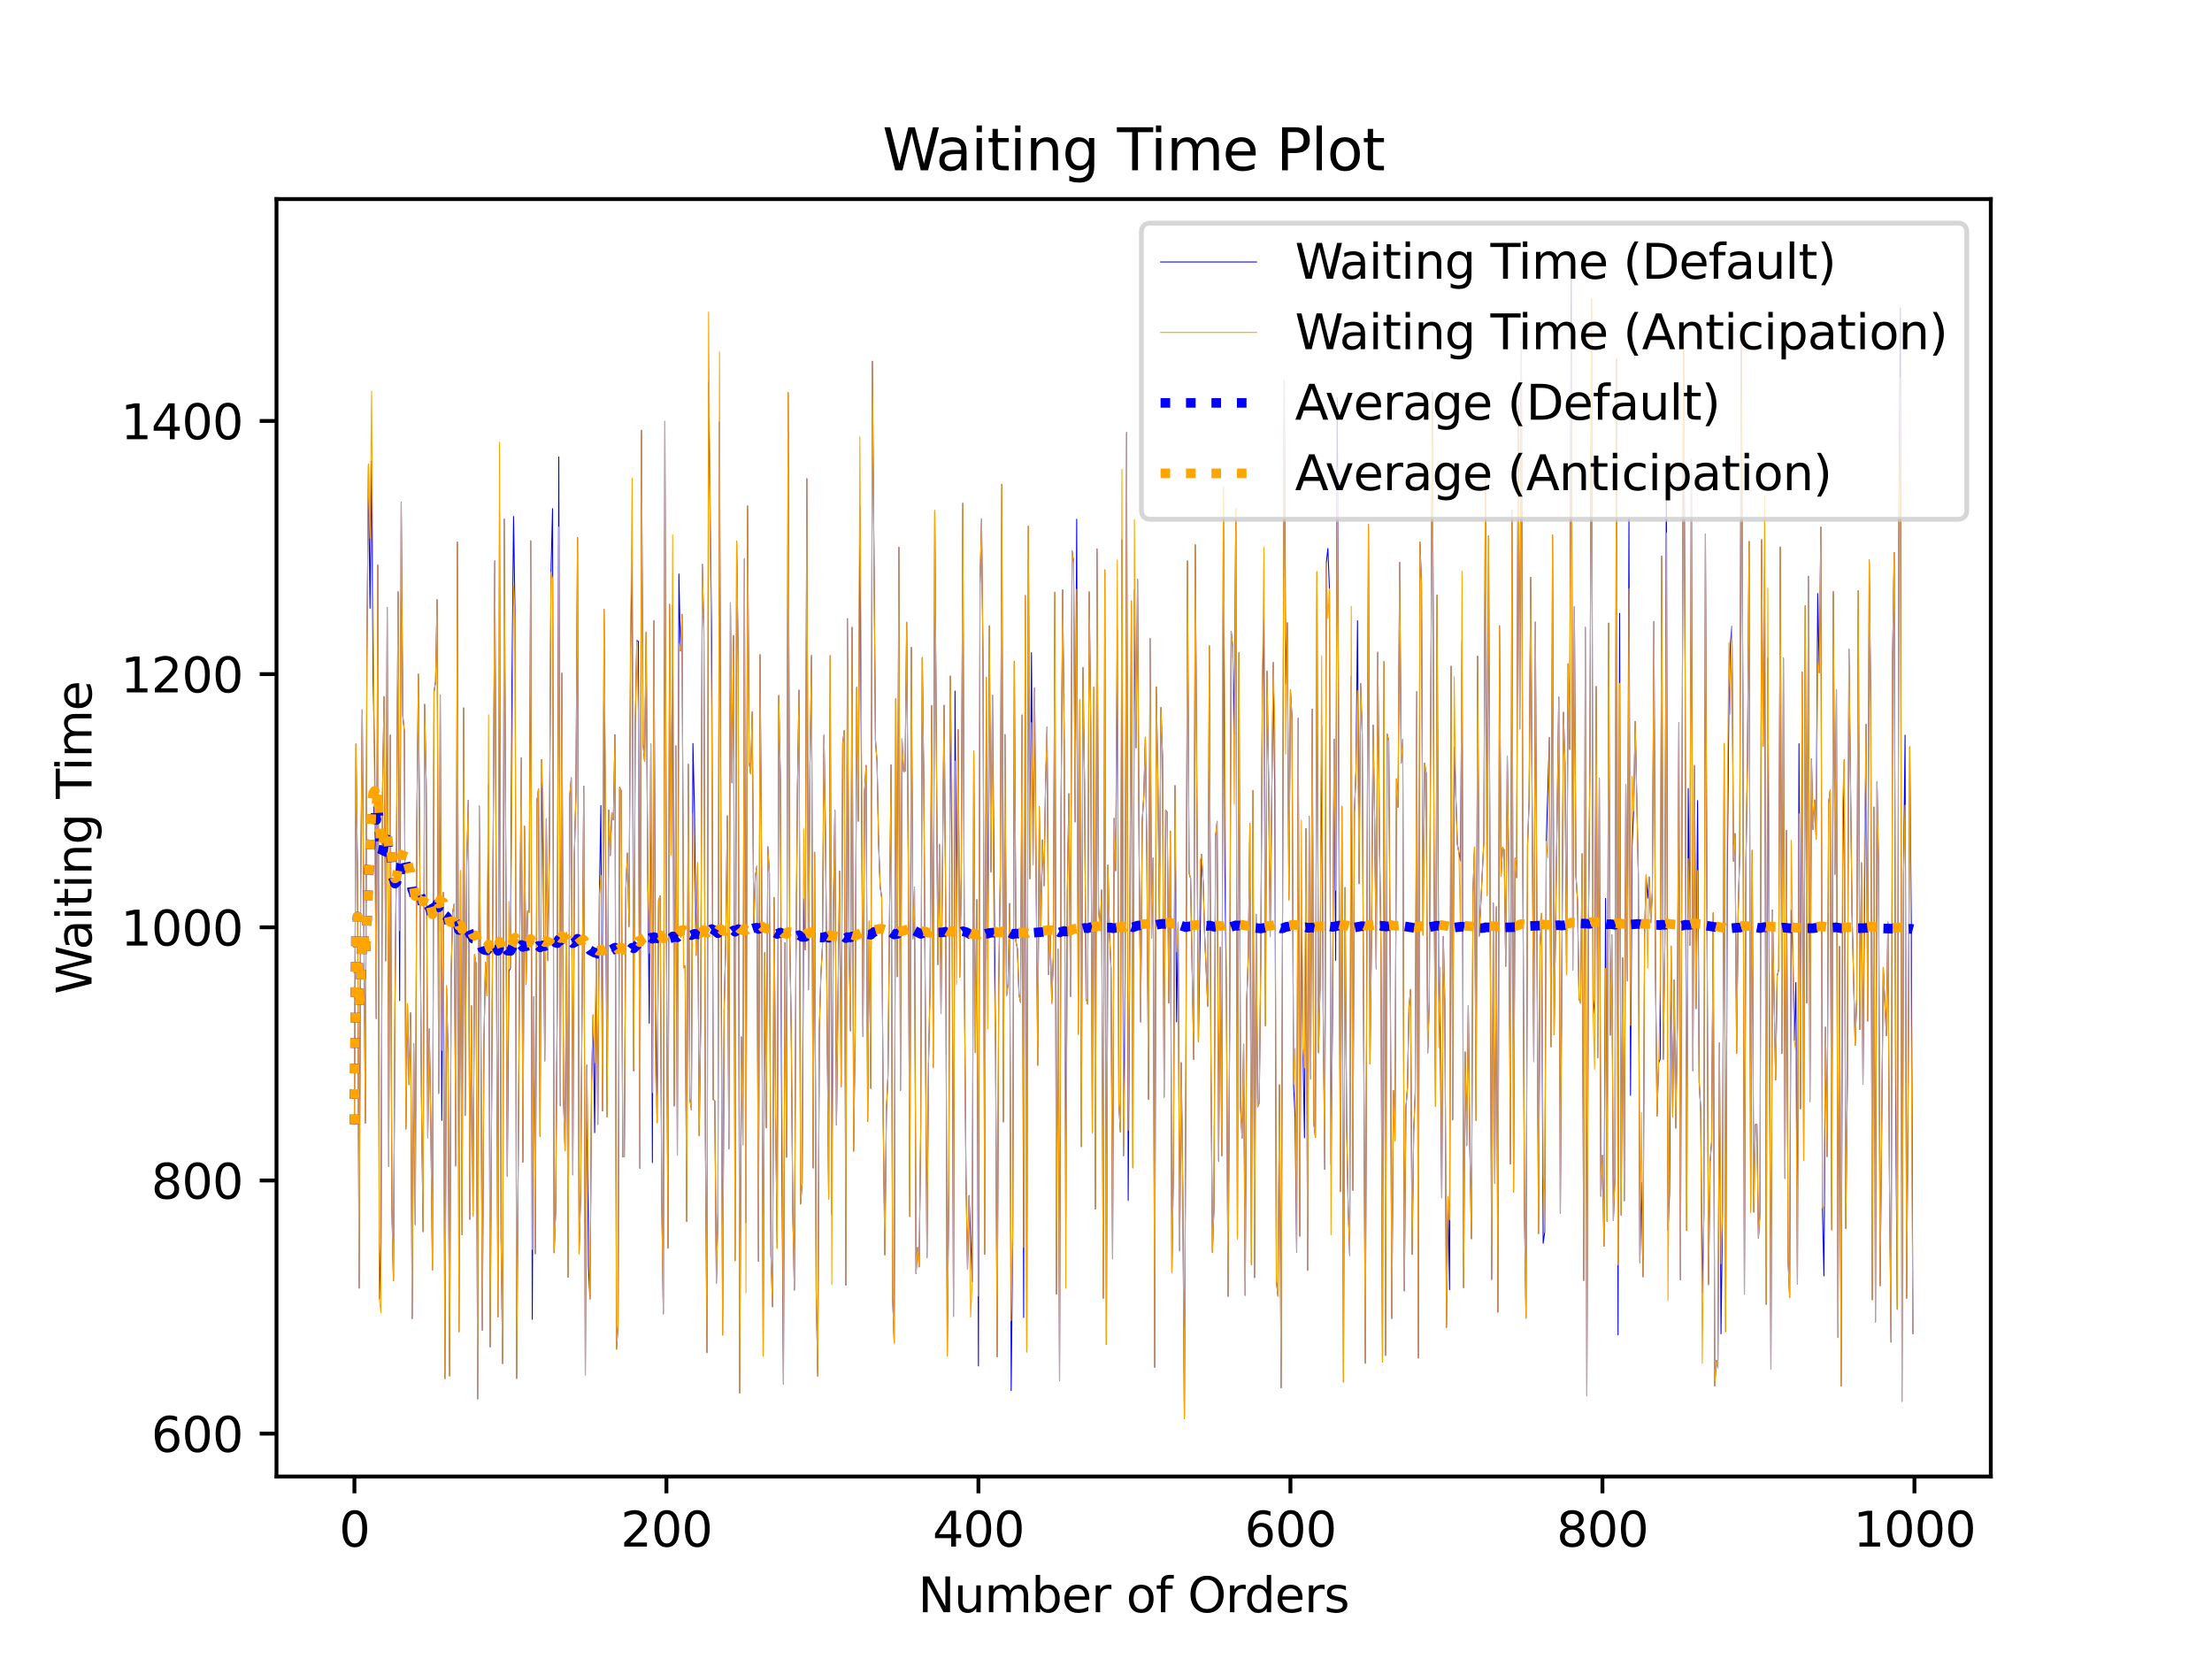 <?xml version="1.0" encoding="utf-8" standalone="no"?>
<!DOCTYPE svg PUBLIC "-//W3C//DTD SVG 1.1//EN"
  "http://www.w3.org/Graphics/SVG/1.1/DTD/svg11.dtd">
<svg xmlns:xlink="http://www.w3.org/1999/xlink" width="460.8pt" height="345.6pt" viewBox="0 0 460.8 345.6" xmlns="http://www.w3.org/2000/svg" version="1.1">
 <defs>
  <style type="text/css">*{stroke-linejoin: round; stroke-linecap: butt}</style>
 </defs>
 <g id="figure_1">
  <g id="patch_1">
   <path d="M 0 345.6 
L 460.8 345.6 
L 460.8 0 
L 0 0 
z
" style="fill: #ffffff"/>
  </g>
  <g id="axes_1">
   <g id="patch_2">
    <path d="M 57.6 307.584 
L 414.72 307.584 
L 414.72 41.472 
L 57.6 41.472 
z
" style="fill: #ffffff"/>
   </g>
   <g id="matplotlib.axis_1">
    <g id="xtick_1">
     <g id="line2d_1">
      <defs>
       <path id="ma40b8ea992" d="M 0 0 
L 0 3.5 
" style="stroke: #000000; stroke-width: 0.8"/>
      </defs>
      <g>
       <use xlink:href="#ma40b8ea992" x="73.833" y="307.584" style="stroke: #000000; stroke-width: 0.8"/>
      </g>
     </g>
     <g id="text_1">
      <!-- 0 -->
      <g transform="translate(70.651 322.182)scale(0.1 -0.1)">
       <defs>
        <path id="DejaVuSans-30" d="M 2034 4250 
Q 1547 4250 1301 3770 
Q 1056 3291 1056 2328 
Q 1056 1369 1301 889 
Q 1547 409 2034 409 
Q 2525 409 2770 889 
Q 3016 1369 3016 2328 
Q 3016 3291 2770 3770 
Q 2525 4250 2034 4250 
z
M 2034 4750 
Q 2819 4750 3233 4129 
Q 3647 3509 3647 2328 
Q 3647 1150 3233 529 
Q 2819 -91 2034 -91 
Q 1250 -91 836 529 
Q 422 1150 422 2328 
Q 422 3509 836 4129 
Q 1250 4750 2034 4750 
z
" transform="scale(0.016)"/>
       </defs>
       <use xlink:href="#DejaVuSans-30"/>
      </g>
     </g>
    </g>
    <g id="xtick_2">
     <g id="line2d_2">
      <g>
       <use xlink:href="#ma40b8ea992" x="138.829" y="307.584" style="stroke: #000000; stroke-width: 0.8"/>
      </g>
     </g>
     <g id="text_2">
      <!-- 200 -->
      <g transform="translate(129.285 322.182)scale(0.1 -0.1)">
       <defs>
        <path id="DejaVuSans-32" d="M 1228 531 
L 3431 531 
L 3431 0 
L 469 0 
L 469 531 
Q 828 903 1448 1529 
Q 2069 2156 2228 2338 
Q 2531 2678 2651 2914 
Q 2772 3150 2772 3378 
Q 2772 3750 2511 3984 
Q 2250 4219 1831 4219 
Q 1534 4219 1204 4116 
Q 875 4013 500 3803 
L 500 4441 
Q 881 4594 1212 4672 
Q 1544 4750 1819 4750 
Q 2544 4750 2975 4387 
Q 3406 4025 3406 3419 
Q 3406 3131 3298 2873 
Q 3191 2616 2906 2266 
Q 2828 2175 2409 1742 
Q 1991 1309 1228 531 
z
" transform="scale(0.016)"/>
       </defs>
       <use xlink:href="#DejaVuSans-32"/>
       <use xlink:href="#DejaVuSans-30" x="63.623"/>
       <use xlink:href="#DejaVuSans-30" x="127.246"/>
      </g>
     </g>
    </g>
    <g id="xtick_3">
     <g id="line2d_3">
      <g>
       <use xlink:href="#ma40b8ea992" x="203.825" y="307.584" style="stroke: #000000; stroke-width: 0.8"/>
      </g>
     </g>
     <g id="text_3">
      <!-- 400 -->
      <g transform="translate(194.281 322.182)scale(0.1 -0.1)">
       <defs>
        <path id="DejaVuSans-34" d="M 2419 4116 
L 825 1625 
L 2419 1625 
L 2419 4116 
z
M 2253 4666 
L 3047 4666 
L 3047 1625 
L 3713 1625 
L 3713 1100 
L 3047 1100 
L 3047 0 
L 2419 0 
L 2419 1100 
L 313 1100 
L 313 1709 
L 2253 4666 
z
" transform="scale(0.016)"/>
       </defs>
       <use xlink:href="#DejaVuSans-34"/>
       <use xlink:href="#DejaVuSans-30" x="63.623"/>
       <use xlink:href="#DejaVuSans-30" x="127.246"/>
      </g>
     </g>
    </g>
    <g id="xtick_4">
     <g id="line2d_4">
      <g>
       <use xlink:href="#ma40b8ea992" x="268.82" y="307.584" style="stroke: #000000; stroke-width: 0.8"/>
      </g>
     </g>
     <g id="text_4">
      <!-- 600 -->
      <g transform="translate(259.277 322.182)scale(0.1 -0.1)">
       <defs>
        <path id="DejaVuSans-36" d="M 2113 2584 
Q 1688 2584 1439 2293 
Q 1191 2003 1191 1497 
Q 1191 994 1439 701 
Q 1688 409 2113 409 
Q 2538 409 2786 701 
Q 3034 994 3034 1497 
Q 3034 2003 2786 2293 
Q 2538 2584 2113 2584 
z
M 3366 4563 
L 3366 3988 
Q 3128 4100 2886 4159 
Q 2644 4219 2406 4219 
Q 1781 4219 1451 3797 
Q 1122 3375 1075 2522 
Q 1259 2794 1537 2939 
Q 1816 3084 2150 3084 
Q 2853 3084 3261 2657 
Q 3669 2231 3669 1497 
Q 3669 778 3244 343 
Q 2819 -91 2113 -91 
Q 1303 -91 875 529 
Q 447 1150 447 2328 
Q 447 3434 972 4092 
Q 1497 4750 2381 4750 
Q 2619 4750 2861 4703 
Q 3103 4656 3366 4563 
z
" transform="scale(0.016)"/>
       </defs>
       <use xlink:href="#DejaVuSans-36"/>
       <use xlink:href="#DejaVuSans-30" x="63.623"/>
       <use xlink:href="#DejaVuSans-30" x="127.246"/>
      </g>
     </g>
    </g>
    <g id="xtick_5">
     <g id="line2d_5">
      <g>
       <use xlink:href="#ma40b8ea992" x="333.816" y="307.584" style="stroke: #000000; stroke-width: 0.8"/>
      </g>
     </g>
     <g id="text_5">
      <!-- 800 -->
      <g transform="translate(324.273 322.182)scale(0.1 -0.1)">
       <defs>
        <path id="DejaVuSans-38" d="M 2034 2216 
Q 1584 2216 1326 1975 
Q 1069 1734 1069 1313 
Q 1069 891 1326 650 
Q 1584 409 2034 409 
Q 2484 409 2743 651 
Q 3003 894 3003 1313 
Q 3003 1734 2745 1975 
Q 2488 2216 2034 2216 
z
M 1403 2484 
Q 997 2584 770 2862 
Q 544 3141 544 3541 
Q 544 4100 942 4425 
Q 1341 4750 2034 4750 
Q 2731 4750 3128 4425 
Q 3525 4100 3525 3541 
Q 3525 3141 3298 2862 
Q 3072 2584 2669 2484 
Q 3125 2378 3379 2068 
Q 3634 1759 3634 1313 
Q 3634 634 3220 271 
Q 2806 -91 2034 -91 
Q 1263 -91 848 271 
Q 434 634 434 1313 
Q 434 1759 690 2068 
Q 947 2378 1403 2484 
z
M 1172 3481 
Q 1172 3119 1398 2916 
Q 1625 2713 2034 2713 
Q 2441 2713 2670 2916 
Q 2900 3119 2900 3481 
Q 2900 3844 2670 4047 
Q 2441 4250 2034 4250 
Q 1625 4250 1398 4047 
Q 1172 3844 1172 3481 
z
" transform="scale(0.016)"/>
       </defs>
       <use xlink:href="#DejaVuSans-38"/>
       <use xlink:href="#DejaVuSans-30" x="63.623"/>
       <use xlink:href="#DejaVuSans-30" x="127.246"/>
      </g>
     </g>
    </g>
    <g id="xtick_6">
     <g id="line2d_6">
      <g>
       <use xlink:href="#ma40b8ea992" x="398.812" y="307.584" style="stroke: #000000; stroke-width: 0.8"/>
      </g>
     </g>
     <g id="text_6">
      <!-- 1000 -->
      <g transform="translate(386.087 322.182)scale(0.1 -0.1)">
       <defs>
        <path id="DejaVuSans-31" d="M 794 531 
L 1825 531 
L 1825 4091 
L 703 3866 
L 703 4441 
L 1819 4666 
L 2450 4666 
L 2450 531 
L 3481 531 
L 3481 0 
L 794 0 
L 794 531 
z
" transform="scale(0.016)"/>
       </defs>
       <use xlink:href="#DejaVuSans-31"/>
       <use xlink:href="#DejaVuSans-30" x="63.623"/>
       <use xlink:href="#DejaVuSans-30" x="127.246"/>
       <use xlink:href="#DejaVuSans-30" x="190.869"/>
      </g>
     </g>
    </g>
    <g id="text_7">
     <!-- Number of Orders -->
     <g transform="translate(191.262 335.861)scale(0.1 -0.1)">
      <defs>
       <path id="DejaVuSans-4e" d="M 628 4666 
L 1478 4666 
L 3547 763 
L 3547 4666 
L 4159 4666 
L 4159 0 
L 3309 0 
L 1241 3903 
L 1241 0 
L 628 0 
L 628 4666 
z
" transform="scale(0.016)"/>
       <path id="DejaVuSans-75" d="M 544 1381 
L 544 3500 
L 1119 3500 
L 1119 1403 
Q 1119 906 1312 657 
Q 1506 409 1894 409 
Q 2359 409 2629 706 
Q 2900 1003 2900 1516 
L 2900 3500 
L 3475 3500 
L 3475 0 
L 2900 0 
L 2900 538 
Q 2691 219 2414 64 
Q 2138 -91 1772 -91 
Q 1169 -91 856 284 
Q 544 659 544 1381 
z
M 1991 3584 
L 1991 3584 
z
" transform="scale(0.016)"/>
       <path id="DejaVuSans-6d" d="M 3328 2828 
Q 3544 3216 3844 3400 
Q 4144 3584 4550 3584 
Q 5097 3584 5394 3201 
Q 5691 2819 5691 2113 
L 5691 0 
L 5113 0 
L 5113 2094 
Q 5113 2597 4934 2840 
Q 4756 3084 4391 3084 
Q 3944 3084 3684 2787 
Q 3425 2491 3425 1978 
L 3425 0 
L 2847 0 
L 2847 2094 
Q 2847 2600 2669 2842 
Q 2491 3084 2119 3084 
Q 1678 3084 1418 2786 
Q 1159 2488 1159 1978 
L 1159 0 
L 581 0 
L 581 3500 
L 1159 3500 
L 1159 2956 
Q 1356 3278 1631 3431 
Q 1906 3584 2284 3584 
Q 2666 3584 2933 3390 
Q 3200 3197 3328 2828 
z
" transform="scale(0.016)"/>
       <path id="DejaVuSans-62" d="M 3116 1747 
Q 3116 2381 2855 2742 
Q 2594 3103 2138 3103 
Q 1681 3103 1420 2742 
Q 1159 2381 1159 1747 
Q 1159 1113 1420 752 
Q 1681 391 2138 391 
Q 2594 391 2855 752 
Q 3116 1113 3116 1747 
z
M 1159 2969 
Q 1341 3281 1617 3432 
Q 1894 3584 2278 3584 
Q 2916 3584 3314 3078 
Q 3713 2572 3713 1747 
Q 3713 922 3314 415 
Q 2916 -91 2278 -91 
Q 1894 -91 1617 61 
Q 1341 213 1159 525 
L 1159 0 
L 581 0 
L 581 4863 
L 1159 4863 
L 1159 2969 
z
" transform="scale(0.016)"/>
       <path id="DejaVuSans-65" d="M 3597 1894 
L 3597 1613 
L 953 1613 
Q 991 1019 1311 708 
Q 1631 397 2203 397 
Q 2534 397 2845 478 
Q 3156 559 3463 722 
L 3463 178 
Q 3153 47 2828 -22 
Q 2503 -91 2169 -91 
Q 1331 -91 842 396 
Q 353 884 353 1716 
Q 353 2575 817 3079 
Q 1281 3584 2069 3584 
Q 2775 3584 3186 3129 
Q 3597 2675 3597 1894 
z
M 3022 2063 
Q 3016 2534 2758 2815 
Q 2500 3097 2075 3097 
Q 1594 3097 1305 2825 
Q 1016 2553 972 2059 
L 3022 2063 
z
" transform="scale(0.016)"/>
       <path id="DejaVuSans-72" d="M 2631 2963 
Q 2534 3019 2420 3045 
Q 2306 3072 2169 3072 
Q 1681 3072 1420 2755 
Q 1159 2438 1159 1844 
L 1159 0 
L 581 0 
L 581 3500 
L 1159 3500 
L 1159 2956 
Q 1341 3275 1631 3429 
Q 1922 3584 2338 3584 
Q 2397 3584 2469 3576 
Q 2541 3569 2628 3553 
L 2631 2963 
z
" transform="scale(0.016)"/>
       <path id="DejaVuSans-20" transform="scale(0.016)"/>
       <path id="DejaVuSans-6f" d="M 1959 3097 
Q 1497 3097 1228 2736 
Q 959 2375 959 1747 
Q 959 1119 1226 758 
Q 1494 397 1959 397 
Q 2419 397 2687 759 
Q 2956 1122 2956 1747 
Q 2956 2369 2687 2733 
Q 2419 3097 1959 3097 
z
M 1959 3584 
Q 2709 3584 3137 3096 
Q 3566 2609 3566 1747 
Q 3566 888 3137 398 
Q 2709 -91 1959 -91 
Q 1206 -91 779 398 
Q 353 888 353 1747 
Q 353 2609 779 3096 
Q 1206 3584 1959 3584 
z
" transform="scale(0.016)"/>
       <path id="DejaVuSans-66" d="M 2375 4863 
L 2375 4384 
L 1825 4384 
Q 1516 4384 1395 4259 
Q 1275 4134 1275 3809 
L 1275 3500 
L 2222 3500 
L 2222 3053 
L 1275 3053 
L 1275 0 
L 697 0 
L 697 3053 
L 147 3053 
L 147 3500 
L 697 3500 
L 697 3744 
Q 697 4328 969 4595 
Q 1241 4863 1831 4863 
L 2375 4863 
z
" transform="scale(0.016)"/>
       <path id="DejaVuSans-4f" d="M 2522 4238 
Q 1834 4238 1429 3725 
Q 1025 3213 1025 2328 
Q 1025 1447 1429 934 
Q 1834 422 2522 422 
Q 3209 422 3611 934 
Q 4013 1447 4013 2328 
Q 4013 3213 3611 3725 
Q 3209 4238 2522 4238 
z
M 2522 4750 
Q 3503 4750 4090 4092 
Q 4678 3434 4678 2328 
Q 4678 1225 4090 567 
Q 3503 -91 2522 -91 
Q 1538 -91 948 565 
Q 359 1222 359 2328 
Q 359 3434 948 4092 
Q 1538 4750 2522 4750 
z
" transform="scale(0.016)"/>
       <path id="DejaVuSans-64" d="M 2906 2969 
L 2906 4863 
L 3481 4863 
L 3481 0 
L 2906 0 
L 2906 525 
Q 2725 213 2448 61 
Q 2172 -91 1784 -91 
Q 1150 -91 751 415 
Q 353 922 353 1747 
Q 353 2572 751 3078 
Q 1150 3584 1784 3584 
Q 2172 3584 2448 3432 
Q 2725 3281 2906 2969 
z
M 947 1747 
Q 947 1113 1208 752 
Q 1469 391 1925 391 
Q 2381 391 2643 752 
Q 2906 1113 2906 1747 
Q 2906 2381 2643 2742 
Q 2381 3103 1925 3103 
Q 1469 3103 1208 2742 
Q 947 2381 947 1747 
z
" transform="scale(0.016)"/>
       <path id="DejaVuSans-73" d="M 2834 3397 
L 2834 2853 
Q 2591 2978 2328 3040 
Q 2066 3103 1784 3103 
Q 1356 3103 1142 2972 
Q 928 2841 928 2578 
Q 928 2378 1081 2264 
Q 1234 2150 1697 2047 
L 1894 2003 
Q 2506 1872 2764 1633 
Q 3022 1394 3022 966 
Q 3022 478 2636 193 
Q 2250 -91 1575 -91 
Q 1294 -91 989 -36 
Q 684 19 347 128 
L 347 722 
Q 666 556 975 473 
Q 1284 391 1588 391 
Q 1994 391 2212 530 
Q 2431 669 2431 922 
Q 2431 1156 2273 1281 
Q 2116 1406 1581 1522 
L 1381 1569 
Q 847 1681 609 1914 
Q 372 2147 372 2553 
Q 372 3047 722 3315 
Q 1072 3584 1716 3584 
Q 2034 3584 2315 3537 
Q 2597 3491 2834 3397 
z
" transform="scale(0.016)"/>
      </defs>
      <use xlink:href="#DejaVuSans-4e"/>
      <use xlink:href="#DejaVuSans-75" x="74.805"/>
      <use xlink:href="#DejaVuSans-6d" x="138.184"/>
      <use xlink:href="#DejaVuSans-62" x="235.596"/>
      <use xlink:href="#DejaVuSans-65" x="299.072"/>
      <use xlink:href="#DejaVuSans-72" x="360.596"/>
      <use xlink:href="#DejaVuSans-20" x="401.709"/>
      <use xlink:href="#DejaVuSans-6f" x="433.496"/>
      <use xlink:href="#DejaVuSans-66" x="494.678"/>
      <use xlink:href="#DejaVuSans-20" x="529.883"/>
      <use xlink:href="#DejaVuSans-4f" x="561.67"/>
      <use xlink:href="#DejaVuSans-72" x="640.381"/>
      <use xlink:href="#DejaVuSans-64" x="679.744"/>
      <use xlink:href="#DejaVuSans-65" x="743.221"/>
      <use xlink:href="#DejaVuSans-72" x="804.744"/>
      <use xlink:href="#DejaVuSans-73" x="845.857"/>
     </g>
    </g>
   </g>
   <g id="matplotlib.axis_2">
    <g id="ytick_1">
     <g id="line2d_7">
      <defs>
       <path id="m620f05b6d6" d="M 0 0 
L -3.5 0 
" style="stroke: #000000; stroke-width: 0.8"/>
      </defs>
      <g>
       <use xlink:href="#m620f05b6d6" x="57.6" y="298.654" style="stroke: #000000; stroke-width: 0.8"/>
      </g>
     </g>
     <g id="text_8">
      <!-- 600 -->
      <g transform="translate(31.512 302.453)scale(0.1 -0.1)">
       <use xlink:href="#DejaVuSans-36"/>
       <use xlink:href="#DejaVuSans-30" x="63.623"/>
       <use xlink:href="#DejaVuSans-30" x="127.246"/>
      </g>
     </g>
    </g>
    <g id="ytick_2">
     <g id="line2d_8">
      <g>
       <use xlink:href="#m620f05b6d6" x="57.6" y="245.914" style="stroke: #000000; stroke-width: 0.8"/>
      </g>
     </g>
     <g id="text_9">
      <!-- 800 -->
      <g transform="translate(31.512 249.713)scale(0.1 -0.1)">
       <use xlink:href="#DejaVuSans-38"/>
       <use xlink:href="#DejaVuSans-30" x="63.623"/>
       <use xlink:href="#DejaVuSans-30" x="127.246"/>
      </g>
     </g>
    </g>
    <g id="ytick_3">
     <g id="line2d_9">
      <g>
       <use xlink:href="#m620f05b6d6" x="57.6" y="193.174" style="stroke: #000000; stroke-width: 0.8"/>
      </g>
     </g>
     <g id="text_10">
      <!-- 1000 -->
      <g transform="translate(25.15 196.973)scale(0.1 -0.1)">
       <use xlink:href="#DejaVuSans-31"/>
       <use xlink:href="#DejaVuSans-30" x="63.623"/>
       <use xlink:href="#DejaVuSans-30" x="127.246"/>
       <use xlink:href="#DejaVuSans-30" x="190.869"/>
      </g>
     </g>
    </g>
    <g id="ytick_4">
     <g id="line2d_10">
      <g>
       <use xlink:href="#m620f05b6d6" x="57.6" y="140.434" style="stroke: #000000; stroke-width: 0.8"/>
      </g>
     </g>
     <g id="text_11">
      <!-- 1200 -->
      <g transform="translate(25.15 144.233)scale(0.1 -0.1)">
       <use xlink:href="#DejaVuSans-31"/>
       <use xlink:href="#DejaVuSans-32" x="63.623"/>
       <use xlink:href="#DejaVuSans-30" x="127.246"/>
       <use xlink:href="#DejaVuSans-30" x="190.869"/>
      </g>
     </g>
    </g>
    <g id="ytick_5">
     <g id="line2d_11">
      <g>
       <use xlink:href="#m620f05b6d6" x="57.6" y="87.694" style="stroke: #000000; stroke-width: 0.8"/>
      </g>
     </g>
     <g id="text_12">
      <!-- 1400 -->
      <g transform="translate(25.15 91.493)scale(0.1 -0.1)">
       <use xlink:href="#DejaVuSans-31"/>
       <use xlink:href="#DejaVuSans-34" x="63.623"/>
       <use xlink:href="#DejaVuSans-30" x="127.246"/>
       <use xlink:href="#DejaVuSans-30" x="190.869"/>
      </g>
     </g>
    </g>
    <g id="text_13">
     <!-- Waiting Time -->
     <g transform="translate(19.07 207.121)rotate(-90)scale(0.1 -0.1)">
      <defs>
       <path id="DejaVuSans-57" d="M 213 4666 
L 850 4666 
L 1831 722 
L 2809 4666 
L 3519 4666 
L 4500 722 
L 5478 4666 
L 6119 4666 
L 4947 0 
L 4153 0 
L 3169 4050 
L 2175 0 
L 1381 0 
L 213 4666 
z
" transform="scale(0.016)"/>
       <path id="DejaVuSans-61" d="M 2194 1759 
Q 1497 1759 1228 1600 
Q 959 1441 959 1056 
Q 959 750 1161 570 
Q 1363 391 1709 391 
Q 2188 391 2477 730 
Q 2766 1069 2766 1631 
L 2766 1759 
L 2194 1759 
z
M 3341 1997 
L 3341 0 
L 2766 0 
L 2766 531 
Q 2569 213 2275 61 
Q 1981 -91 1556 -91 
Q 1019 -91 701 211 
Q 384 513 384 1019 
Q 384 1609 779 1909 
Q 1175 2209 1959 2209 
L 2766 2209 
L 2766 2266 
Q 2766 2663 2505 2880 
Q 2244 3097 1772 3097 
Q 1472 3097 1187 3025 
Q 903 2953 641 2809 
L 641 3341 
Q 956 3463 1253 3523 
Q 1550 3584 1831 3584 
Q 2591 3584 2966 3190 
Q 3341 2797 3341 1997 
z
" transform="scale(0.016)"/>
       <path id="DejaVuSans-69" d="M 603 3500 
L 1178 3500 
L 1178 0 
L 603 0 
L 603 3500 
z
M 603 4863 
L 1178 4863 
L 1178 4134 
L 603 4134 
L 603 4863 
z
" transform="scale(0.016)"/>
       <path id="DejaVuSans-74" d="M 1172 4494 
L 1172 3500 
L 2356 3500 
L 2356 3053 
L 1172 3053 
L 1172 1153 
Q 1172 725 1289 603 
Q 1406 481 1766 481 
L 2356 481 
L 2356 0 
L 1766 0 
Q 1100 0 847 248 
Q 594 497 594 1153 
L 594 3053 
L 172 3053 
L 172 3500 
L 594 3500 
L 594 4494 
L 1172 4494 
z
" transform="scale(0.016)"/>
       <path id="DejaVuSans-6e" d="M 3513 2113 
L 3513 0 
L 2938 0 
L 2938 2094 
Q 2938 2591 2744 2837 
Q 2550 3084 2163 3084 
Q 1697 3084 1428 2787 
Q 1159 2491 1159 1978 
L 1159 0 
L 581 0 
L 581 3500 
L 1159 3500 
L 1159 2956 
Q 1366 3272 1645 3428 
Q 1925 3584 2291 3584 
Q 2894 3584 3203 3211 
Q 3513 2838 3513 2113 
z
" transform="scale(0.016)"/>
       <path id="DejaVuSans-67" d="M 2906 1791 
Q 2906 2416 2648 2759 
Q 2391 3103 1925 3103 
Q 1463 3103 1205 2759 
Q 947 2416 947 1791 
Q 947 1169 1205 825 
Q 1463 481 1925 481 
Q 2391 481 2648 825 
Q 2906 1169 2906 1791 
z
M 3481 434 
Q 3481 -459 3084 -895 
Q 2688 -1331 1869 -1331 
Q 1566 -1331 1297 -1286 
Q 1028 -1241 775 -1147 
L 775 -588 
Q 1028 -725 1275 -790 
Q 1522 -856 1778 -856 
Q 2344 -856 2625 -561 
Q 2906 -266 2906 331 
L 2906 616 
Q 2728 306 2450 153 
Q 2172 0 1784 0 
Q 1141 0 747 490 
Q 353 981 353 1791 
Q 353 2603 747 3093 
Q 1141 3584 1784 3584 
Q 2172 3584 2450 3431 
Q 2728 3278 2906 2969 
L 2906 3500 
L 3481 3500 
L 3481 434 
z
" transform="scale(0.016)"/>
       <path id="DejaVuSans-54" d="M -19 4666 
L 3928 4666 
L 3928 4134 
L 2272 4134 
L 2272 0 
L 1638 0 
L 1638 4134 
L -19 4134 
L -19 4666 
z
" transform="scale(0.016)"/>
      </defs>
      <use xlink:href="#DejaVuSans-57"/>
      <use xlink:href="#DejaVuSans-61" x="92.502"/>
      <use xlink:href="#DejaVuSans-69" x="153.781"/>
      <use xlink:href="#DejaVuSans-74" x="181.564"/>
      <use xlink:href="#DejaVuSans-69" x="220.773"/>
      <use xlink:href="#DejaVuSans-6e" x="248.557"/>
      <use xlink:href="#DejaVuSans-67" x="311.936"/>
      <use xlink:href="#DejaVuSans-20" x="375.412"/>
      <use xlink:href="#DejaVuSans-54" x="407.199"/>
      <use xlink:href="#DejaVuSans-69" x="465.158"/>
      <use xlink:href="#DejaVuSans-6d" x="492.941"/>
      <use xlink:href="#DejaVuSans-65" x="590.354"/>
     </g>
    </g>
   </g>
   <g id="line2d_12">
    <path d="M 73.833 234.196 
L 74.158 154.998 
L 74.483 183.597 
L 74.808 268.33 
L 75.133 185.514 
L 75.458 147.868 
L 76.108 233.968 
L 76.433 136.328 
L 76.758 96.741 
L 77.083 126.712 
L 77.408 96.065 
L 77.732 141.536 
L 78.057 158.777 
L 78.382 212.184 
L 78.707 117.739 
L 79.032 270.634 
L 79.357 258.912 
L 79.682 165.39 
L 80.007 145.131 
L 80.332 200.153 
L 80.657 126.534 
L 80.982 242.956 
L 81.307 153.149 
L 81.632 251.337 
L 81.957 266.783 
L 82.282 208.929 
L 82.607 175.288 
L 82.932 123.276 
L 83.257 208.461 
L 83.582 104.664 
L 83.907 149.075 
L 84.232 152.365 
L 84.557 235.177 
L 84.882 209.086 
L 85.207 225.965 
L 85.532 211.001 
L 85.857 274.684 
L 86.182 217.403 
L 86.507 255.096 
L 86.832 171.946 
L 87.157 140.43 
L 87.807 229.37 
L 88.132 256.57 
L 88.457 146.73 
L 88.782 163.258 
L 89.107 237.021 
L 89.432 214.347 
L 89.757 235.036 
L 90.082 264.563 
L 90.407 144.134 
L 90.732 142.075 
L 91.057 124.935 
L 91.382 227.784 
L 91.707 144.813 
L 92.032 233.411 
L 92.357 185.917 
L 92.682 287.176 
L 93.007 205.37 
L 93.331 219.713 
L 93.656 286.627 
L 93.981 202.698 
L 94.306 189.944 
L 94.631 188.314 
L 94.956 242.886 
L 95.281 112.944 
L 95.606 277.423 
L 95.931 181.403 
L 96.256 257.21 
L 96.581 147.483 
L 96.906 232.359 
L 97.231 179.989 
L 97.556 166.721 
L 97.881 253.981 
L 98.206 209.529 
L 98.531 253.248 
L 98.856 198.846 
L 99.181 200.913 
L 99.506 291.402 
L 99.831 167.911 
L 100.156 209.536 
L 100.481 277.115 
L 100.806 217.556 
L 101.131 200.455 
L 101.456 207.395 
L 101.781 163.475 
L 102.106 280.579 
L 103.081 116.844 
L 103.731 274.334 
L 104.056 106.707 
L 104.381 257.753 
L 104.706 284.051 
L 105.031 108.146 
L 105.681 245.072 
L 106.006 202.357 
L 106.331 201.703 
L 106.656 141.574 
L 106.981 107.59 
L 107.306 128.843 
L 107.631 287.15 
L 108.281 194.208 
L 108.606 157.857 
L 108.931 242.076 
L 109.255 172.126 
L 109.58 204.992 
L 109.905 189.77 
L 110.23 190.055 
L 110.555 112.668 
L 110.88 274.843 
L 111.205 207.648 
L 111.53 261.173 
L 111.855 166.941 
L 112.18 164.335 
L 112.505 236.701 
L 112.83 158.229 
L 113.155 181.129 
L 113.48 220.984 
L 113.805 170.602 
L 114.13 200.097 
L 114.455 175.994 
L 114.78 119.231 
L 115.105 105.967 
L 115.43 260.951 
L 115.755 252.289 
L 116.08 209.054 
L 116.405 95.206 
L 116.73 230.341 
L 117.055 140.254 
L 117.38 228.541 
L 117.705 239.661 
L 118.03 194.279 
L 118.355 266.06 
L 118.68 165.847 
L 119.005 162.022 
L 119.33 244.724 
L 119.655 177.798 
L 119.98 165.188 
L 120.305 112.001 
L 120.63 261.162 
L 120.955 248.613 
L 121.605 163.757 
L 121.93 286.41 
L 122.255 221.888 
L 122.58 263.851 
L 122.905 270.602 
L 123.23 225.562 
L 123.555 211.426 
L 123.88 235.964 
L 124.205 198.439 
L 124.53 234.233 
L 124.855 186.727 
L 125.179 167.798 
L 125.504 231.426 
L 125.829 126.969 
L 126.479 232.665 
L 126.804 168.756 
L 127.129 178.224 
L 127.454 169.288 
L 127.779 170.779 
L 128.104 153.067 
L 128.429 281.048 
L 128.754 276.055 
L 129.079 163.991 
L 129.404 164.704 
L 129.729 241.011 
L 130.054 240.948 
L 130.379 184.956 
L 130.704 177.715 
L 131.029 193.014 
L 131.354 135.107 
L 131.679 114.205 
L 132.004 223.09 
L 132.329 151.062 
L 132.654 133.41 
L 132.979 133.597 
L 133.304 243.408 
L 133.629 89.661 
L 133.954 154.95 
L 134.279 158.559 
L 134.604 131.753 
L 134.929 181.209 
L 135.254 213.151 
L 135.579 155.008 
L 135.904 242.191 
L 136.229 129.322 
L 136.554 209.05 
L 136.879 233.853 
L 137.204 187.501 
L 137.529 186.625 
L 137.854 250.302 
L 138.179 273.691 
L 138.504 87.795 
L 138.829 194.387 
L 139.154 259.971 
L 139.479 125.896 
L 139.804 178.166 
L 140.129 126.017 
L 140.454 230.376 
L 140.779 155.375 
L 141.103 240.641 
L 141.428 119.56 
L 141.753 135.618 
L 142.078 127.977 
L 142.403 201.61 
L 142.728 201.154 
L 143.053 254.44 
L 143.378 159.224 
L 143.703 228.846 
L 144.028 231.17 
L 144.353 154.882 
L 144.678 169.072 
L 145.003 199.013 
L 145.328 179.739 
L 145.653 236.591 
L 145.978 212.217 
L 146.303 117.529 
L 146.628 131.391 
L 146.953 237.343 
L 147.278 281.762 
L 147.603 79.604 
L 148.253 133.477 
L 148.578 229.047 
L 148.903 229.327 
L 149.228 267.327 
L 149.553 252.747 
L 149.878 87.906 
L 150.528 278.09 
L 150.853 210.137 
L 151.178 196.561 
L 151.503 169.957 
L 151.828 239.342 
L 152.153 125.589 
L 152.478 163.063 
L 152.803 132.413 
L 153.128 262.607 
L 153.453 112.789 
L 153.778 137.698 
L 154.103 290.158 
L 154.428 215.996 
L 154.753 238.462 
L 155.078 116.392 
L 155.403 254.688 
L 155.728 105.437 
L 156.053 158.698 
L 156.378 161.209 
L 156.703 148.316 
L 157.027 193.689 
L 157.352 182.465 
L 157.677 180.45 
L 158.002 262.77 
L 158.327 136.414 
L 158.652 180.833 
L 158.977 282.489 
L 159.302 198.473 
L 159.627 234.93 
L 159.952 176.412 
L 160.277 181.9 
L 160.602 261.388 
L 160.927 272.218 
L 161.252 186.986 
L 161.577 232.485 
L 161.902 260.017 
L 162.227 144.886 
L 162.552 161.683 
L 162.877 241.453 
L 163.202 288.305 
L 163.527 196.392 
L 163.852 241.053 
L 164.177 81.834 
L 164.502 194.089 
L 164.827 214.48 
L 165.152 252.544 
L 165.477 268.733 
L 165.802 200.444 
L 166.127 163.677 
L 166.452 143.781 
L 166.777 250.825 
L 167.102 246.426 
L 167.427 187.253 
L 167.752 197.868 
L 168.077 99.728 
L 168.402 206.185 
L 168.727 159.779 
L 169.052 136.552 
L 169.377 243.313 
L 169.702 177.554 
L 170.027 268.97 
L 170.352 286.655 
L 170.677 214.592 
L 171.002 203.191 
L 171.327 197.236 
L 171.652 153.183 
L 171.977 175.152 
L 172.627 249.75 
L 172.951 136.59 
L 173.276 252.991 
L 173.601 189.614 
L 173.926 168.784 
L 174.251 234.35 
L 174.901 181.484 
L 175.226 226.365 
L 175.551 154.821 
L 175.876 152.184 
L 176.201 267.73 
L 176.526 128.89 
L 176.851 195.065 
L 177.176 214.758 
L 177.501 130.682 
L 177.826 239.809 
L 178.151 213.934 
L 178.476 143.209 
L 178.801 171.066 
L 179.126 105.599 
L 179.776 215.939 
L 180.101 164.909 
L 180.426 159.465 
L 180.751 233.591 
L 181.076 191.895 
L 181.401 226.737 
L 181.726 75.259 
L 182.376 154.235 
L 182.701 158.788 
L 183.026 175.493 
L 183.351 184.594 
L 183.676 187.055 
L 184.001 234.217 
L 184.326 261.416 
L 184.651 231.511 
L 184.976 224.252 
L 185.626 159.326 
L 185.951 270.278 
L 186.276 279.748 
L 186.601 145.54 
L 186.926 203.452 
L 187.251 114.021 
L 187.576 227.158 
L 187.901 153.946 
L 188.226 160.703 
L 188.55 160.665 
L 188.875 129.638 
L 189.2 178.138 
L 189.525 253.41 
L 189.85 134.873 
L 190.175 195.576 
L 190.5 184.822 
L 190.825 265.307 
L 191.15 259.886 
L 191.475 263.901 
L 191.8 235.088 
L 192.125 137.001 
L 192.45 163.339 
L 193.1 262.006 
L 193.425 221.49 
L 193.75 205.554 
L 194.075 146.977 
L 194.4 222.35 
L 194.725 106.389 
L 195.375 200.946 
L 195.7 175.892 
L 196.025 211.151 
L 196.675 146.914 
L 197 188.346 
L 197.325 282.45 
L 197.65 247.028 
L 197.975 140.841 
L 198.3 178.722 
L 198.625 274.222 
L 198.95 143.956 
L 199.275 190.514 
L 199.6 152.015 
L 199.925 203.594 
L 200.25 182.127 
L 200.575 104.866 
L 200.9 204.429 
L 201.225 244.814 
L 201.55 264.314 
L 201.875 249.057 
L 202.525 267.013 
L 202.85 156.496 
L 203.175 219.266 
L 203.5 187.432 
L 203.825 284.559 
L 204.15 121.687 
L 204.474 108.125 
L 204.799 140.144 
L 205.124 261.295 
L 205.449 141.092 
L 205.774 199.76 
L 206.099 130.376 
L 206.424 181.663 
L 206.749 144.783 
L 207.399 219.155 
L 207.724 282.643 
L 208.049 205.404 
L 208.374 182.651 
L 208.699 100.899 
L 209.024 233.71 
L 209.349 153.026 
L 209.674 207.469 
L 209.999 204.957 
L 210.324 188.208 
L 210.649 289.694 
L 210.974 255.909 
L 211.299 137.793 
L 211.624 196.056 
L 211.949 197.673 
L 212.274 207.168 
L 212.599 208.82 
L 212.924 148.945 
L 213.249 274.449 
L 213.574 124.068 
L 213.899 281.612 
L 214.224 109.636 
L 214.549 183.06 
L 214.874 135.954 
L 215.199 180.073 
L 215.524 143.338 
L 216.174 221.907 
L 216.499 168.064 
L 216.824 194.085 
L 217.149 174.957 
L 217.474 184.507 
L 217.799 163.772 
L 218.124 151.433 
L 218.449 203.028 
L 218.774 194.598 
L 219.099 208.997 
L 219.424 199.524 
L 219.749 123.385 
L 220.074 269.605 
L 220.398 197.746 
L 220.723 287.549 
L 221.048 167.472 
L 221.373 122.888 
L 221.698 154.911 
L 222.023 253.794 
L 222.348 185.277 
L 222.673 165.379 
L 222.998 207.591 
L 223.323 114.716 
L 223.648 117.099 
L 223.973 171.2 
L 224.298 108.164 
L 224.623 215.434 
L 224.948 145.812 
L 225.273 238.863 
L 225.598 139.076 
L 225.923 162.842 
L 226.248 208.068 
L 226.573 209.17 
L 226.898 123.302 
L 227.223 151.025 
L 227.548 235.903 
L 227.873 143.168 
L 228.198 251.876 
L 228.523 114.351 
L 228.848 189.185 
L 229.173 193.869 
L 229.498 185.401 
L 229.823 270.443 
L 230.148 118.746 
L 230.473 280.028 
L 230.798 180.21 
L 231.123 194.195 
L 231.448 201.884 
L 231.773 262.172 
L 232.098 170.491 
L 232.423 181.383 
L 232.748 131.245 
L 233.073 229.801 
L 233.398 235.812 
L 233.723 112.407 
L 234.048 240.757 
L 234.373 203.52 
L 234.698 90.097 
L 235.023 250.087 
L 235.348 198.642 
L 235.673 125.214 
L 235.998 243.259 
L 236.322 122.803 
L 236.647 155.78 
L 236.972 120.688 
L 237.297 177.683 
L 237.622 212.898 
L 237.947 171.037 
L 238.272 165.85 
L 238.597 153.598 
L 238.922 179.056 
L 239.247 229.007 
L 239.572 133.036 
L 239.897 195.46 
L 240.222 178.75 
L 240.547 284.819 
L 240.872 143.098 
L 241.197 162.348 
L 241.522 191.721 
L 241.847 147.389 
L 242.172 157.751 
L 242.497 228.545 
L 242.822 168.837 
L 243.147 169.17 
L 243.472 208.955 
L 243.797 173.144 
L 244.122 265.036 
L 244.447 243.055 
L 244.772 163.66 
L 245.097 212.883 
L 245.422 192.124 
L 245.747 260.575 
L 246.072 221.397 
L 246.397 248.161 
L 246.722 295.488 
L 247.047 222.386 
L 247.372 116.856 
L 247.697 181.882 
L 248.022 182.942 
L 248.672 220.695 
L 248.997 113.501 
L 249.647 217.016 
L 250.297 177.96 
L 250.622 183.619 
L 250.947 194.833 
L 251.597 209.599 
L 251.922 134.536 
L 252.246 219.086 
L 252.571 260.842 
L 252.896 251.274 
L 253.221 174.344 
L 253.546 171.106 
L 253.871 241.881 
L 254.196 197.344 
L 254.521 240.77 
L 254.846 101.346 
L 255.171 180.943 
L 255.496 209.232 
L 255.821 270.039 
L 256.146 216.343 
L 256.471 131.54 
L 256.796 134.567 
L 257.121 152.937 
L 257.446 105.917 
L 257.771 258.026 
L 258.096 135.956 
L 258.421 230.714 
L 258.746 237.089 
L 259.071 217.536 
L 259.396 269.83 
L 259.721 208.314 
L 260.046 199.116 
L 260.371 171.566 
L 260.696 263.421 
L 261.021 164.675 
L 261.346 266.129 
L 261.671 190.478 
L 261.996 230.59 
L 262.321 229.722 
L 262.646 199.186 
L 262.971 143.595 
L 263.296 128.615 
L 263.621 213.679 
L 263.946 139.832 
L 264.271 162.223 
L 264.596 195.136 
L 265.246 138.025 
L 265.571 166.52 
L 265.896 266.985 
L 266.221 269.976 
L 266.546 225.987 
L 266.871 289.107 
L 267.521 79.201 
L 267.846 142.52 
L 268.17 129.743 
L 268.495 187.435 
L 268.82 143.671 
L 269.145 149.676 
L 269.47 225.894 
L 269.795 232.975 
L 270.12 260.853 
L 270.445 149.646 
L 270.77 257.496 
L 271.095 185.471 
L 271.42 218.278 
L 271.745 237.02 
L 272.07 172.609 
L 272.395 264.623 
L 272.72 170.063 
L 273.045 224.798 
L 273.37 147.741 
L 273.695 233.929 
L 274.02 236.911 
L 274.345 119.121 
L 274.67 219.305 
L 274.995 205.173 
L 275.32 151.185 
L 275.645 210.843 
L 275.97 243.604 
L 276.295 117.245 
L 276.62 114.249 
L 276.945 122.624 
L 277.27 242.61 
L 277.595 210.118 
L 277.92 153.988 
L 278.245 200.05 
L 278.57 82.796 
L 279.22 248.225 
L 279.545 167.991 
L 279.87 287.885 
L 280.195 184.893 
L 280.52 233.733 
L 280.845 251.379 
L 281.17 261.54 
L 281.495 140.9 
L 281.82 247.943 
L 282.145 169.401 
L 282.47 160.652 
L 282.795 129.308 
L 283.12 184.077 
L 283.445 142.398 
L 283.769 152.7 
L 284.419 283.978 
L 285.069 109.282 
L 285.394 221.605 
L 285.719 194.534 
L 286.044 151.049 
L 286.369 171.547 
L 286.694 201.825 
L 287.019 135.882 
L 287.344 173.114 
L 287.669 196.81 
L 287.994 283.716 
L 288.319 137.818 
L 288.644 282.351 
L 288.969 152.888 
L 289.294 154.274 
L 289.619 203.033 
L 289.944 274.647 
L 290.269 227.182 
L 290.594 237.601 
L 290.919 162.25 
L 291.244 168.181 
L 291.569 117.144 
L 291.894 158.948 
L 292.219 153.995 
L 292.544 268.915 
L 292.869 230.866 
L 293.194 226.686 
L 293.519 209.77 
L 293.844 206.13 
L 294.169 261.314 
L 294.494 235.801 
L 294.819 227.606 
L 295.144 144.064 
L 295.469 282.892 
L 295.794 112.914 
L 296.119 121.376 
L 296.444 194.787 
L 296.769 159.005 
L 297.094 161.1 
L 297.419 219.317 
L 297.744 208.761 
L 298.394 81.652 
L 298.719 175.648 
L 299.044 230.453 
L 299.369 123.979 
L 299.693 203.701 
L 300.018 216.039 
L 300.343 249.515 
L 300.668 195.069 
L 300.993 209.822 
L 301.318 276.521 
L 301.643 249.325 
L 301.968 268.685 
L 302.293 138.818 
L 302.618 233.288 
L 302.943 155.575 
L 303.593 175.829 
L 304.243 179.351 
L 304.568 133.555 
L 304.893 268.212 
L 305.218 219.153 
L 305.543 238.641 
L 305.868 209.478 
L 306.193 238.774 
L 306.518 258.044 
L 306.843 186.029 
L 307.168 176.476 
L 307.493 233.394 
L 307.818 136.693 
L 308.143 195.016 
L 309.118 175.006 
L 309.443 96.218 
L 309.768 186.53 
L 310.093 111.646 
L 310.743 266.53 
L 311.068 188.113 
L 311.393 246.46 
L 311.718 188.932 
L 312.043 273.34 
L 312.368 130.369 
L 312.693 182.47 
L 313.018 176.564 
L 313.343 177.025 
L 313.668 201.296 
L 313.993 157.593 
L 314.318 181.77 
L 314.643 242.488 
L 314.968 106.296 
L 315.293 248.339 
L 315.617 178.783 
L 315.942 182.846 
L 316.267 84.576 
L 316.592 151.844 
L 316.917 71.167 
L 317.242 181.676 
L 317.567 251.926 
L 317.892 274.595 
L 318.217 176.134 
L 318.542 166.705 
L 318.867 120.273 
L 319.517 221.142 
L 319.842 129.601 
L 320.492 256.957 
L 320.817 197.164 
L 321.142 190.262 
L 321.467 258.991 
L 321.792 256.704 
L 322.117 175.282 
L 322.767 153.652 
L 323.092 218.052 
L 323.417 111.496 
L 323.742 215.531 
L 324.717 145.193 
L 325.042 252.739 
L 325.692 148.389 
L 326.017 159.16 
L 326.342 203.068 
L 326.667 138.291 
L 326.992 156.106 
L 327.317 53.568 
L 327.642 202.11 
L 327.967 126.422 
L 328.292 182.363 
L 328.617 187.435 
L 328.942 208.104 
L 329.267 208.969 
L 329.592 177.853 
L 329.917 266.724 
L 330.242 130.703 
L 330.567 290.689 
L 330.892 194.428 
L 331.217 157.302 
L 331.541 62.267 
L 331.866 211.528 
L 332.191 208.145 
L 332.516 143.026 
L 332.841 220.361 
L 333.166 162.182 
L 333.491 249.179 
L 333.816 240.678 
L 334.141 259.629 
L 334.466 187.155 
L 334.791 254.459 
L 335.116 129.817 
L 335.441 215.627 
L 335.766 194.763 
L 336.091 254.207 
L 336.416 245.245 
L 336.741 74.705 
L 337.066 278.08 
L 337.391 127.786 
L 337.716 253.129 
L 338.041 199.554 
L 338.366 250.141 
L 338.691 163.414 
L 339.016 204.338 
L 339.341 108.028 
L 339.666 228.176 
L 339.991 176.316 
L 340.316 168.889 
L 340.641 150.288 
L 341.291 182.211 
L 341.616 263.054 
L 341.941 246.362 
L 342.266 265.974 
L 342.591 194.93 
L 342.916 182.311 
L 343.241 187.104 
L 343.566 182.698 
L 343.891 192.206 
L 344.216 185.747 
L 344.541 129.479 
L 344.866 202.466 
L 345.191 232.486 
L 345.516 221.46 
L 345.841 220.618 
L 346.166 115.867 
L 346.491 220.679 
L 346.816 196.232 
L 347.141 96.436 
L 347.465 256.308 
L 347.79 248.776 
L 348.115 197.109 
L 348.44 232.617 
L 348.765 204.127 
L 349.09 234.988 
L 349.415 213.848 
L 349.74 150.568 
L 350.065 266.595 
L 350.715 68.968 
L 351.04 139.809 
L 351.365 256.342 
L 351.69 164.274 
L 352.015 196.944 
L 352.34 95.778 
L 352.665 223.051 
L 352.99 159.466 
L 353.315 210.103 
L 353.64 166.771 
L 353.965 225.313 
L 354.29 231.247 
L 354.615 269.417 
L 354.94 252.964 
L 355.265 111.282 
L 355.915 267.607 
L 356.24 242.123 
L 356.565 237.772 
L 356.89 190.172 
L 357.215 288.702 
L 357.54 283.368 
L 357.865 284.932 
L 358.19 217.279 
L 358.515 277.859 
L 358.84 251.958 
L 359.165 154.884 
L 359.49 277.401 
L 359.815 184.225 
L 360.14 148.48 
L 360.465 134.17 
L 360.79 130.421 
L 361.115 179.418 
L 361.44 173.656 
L 361.765 219.388 
L 362.09 190.161 
L 362.415 177.507 
L 362.74 70.613 
L 363.065 144.873 
L 363.389 269.576 
L 363.714 179.292 
L 364.039 157.075 
L 364.364 112.813 
L 364.689 252.509 
L 365.014 177.142 
L 365.339 252.485 
L 365.664 234.294 
L 365.989 234.248 
L 366.314 257.924 
L 366.639 252.655 
L 366.964 112.427 
L 367.289 155.471 
L 367.614 117.824 
L 367.939 271.714 
L 368.264 137.11 
L 368.914 285.252 
L 369.239 189.545 
L 369.889 224.955 
L 370.214 203.333 
L 370.539 202.003 
L 370.864 113.962 
L 371.189 219.454 
L 371.514 137.109 
L 371.839 245.471 
L 372.164 172.977 
L 372.489 262.517 
L 372.814 270.261 
L 373.139 189.613 
L 373.464 197.893 
L 373.789 216.699 
L 374.114 204.681 
L 374.439 267.513 
L 374.764 154.934 
L 375.089 230.973 
L 375.414 140.017 
L 375.739 241.778 
L 376.064 126.187 
L 376.389 208.939 
L 376.714 120.066 
L 377.039 229.473 
L 377.364 158.077 
L 377.689 172.821 
L 378.014 166.64 
L 378.339 174.775 
L 378.664 123.636 
L 378.989 140.117 
L 379.313 109.805 
L 379.638 251.622 
L 379.963 265.792 
L 380.288 213.991 
L 380.613 240.925 
L 380.938 167.28 
L 381.263 164.615 
L 381.588 256.201 
L 381.913 123.273 
L 382.238 182.151 
L 382.563 143.661 
L 382.888 278.624 
L 383.213 197.18 
L 383.538 288.709 
L 383.863 181.427 
L 384.188 158.286 
L 384.513 255.907 
L 384.838 224.622 
L 385.163 135.202 
L 385.813 190.308 
L 386.463 217.73 
L 386.788 207.993 
L 387.113 123.031 
L 387.438 214.453 
L 387.763 179.741 
L 388.088 225.831 
L 388.738 150.909 
L 389.063 212.698 
L 389.388 116.668 
L 389.713 147.113 
L 390.038 270.749 
L 390.363 168.134 
L 390.688 275.367 
L 391.013 162.852 
L 391.338 180.22 
L 391.663 267.84 
L 392.313 201.527 
L 392.963 215.737 
L 393.288 192.091 
L 393.613 246.379 
L 393.938 279.576 
L 394.263 136.8 
L 394.588 115.095 
L 394.912 230.175 
L 395.237 272.738 
L 395.562 111.251 
L 395.887 64.143 
L 396.212 291.931 
L 396.537 182.05 
L 396.862 153.145 
L 397.187 270.433 
L 397.512 225.096 
L 397.837 155.57 
L 398.162 193.298 
L 398.487 277.812 
L 398.487 277.812 
" clip-path="url(#pa36e37c1d0)" style="fill: none; stroke: #0000ff; stroke-width: 0.2; stroke-linecap: square"/>
   </g>
   <g id="line2d_13">
    <path d="M 73.833 234.196 
L 74.158 154.998 
L 74.483 183.597 
L 74.808 268.33 
L 75.133 185.514 
L 75.458 147.868 
L 76.108 233.968 
L 76.433 136.328 
L 76.758 96.741 
L 77.083 112.124 
L 77.408 81.477 
L 78.382 212.184 
L 78.707 117.739 
L 79.032 270.634 
L 79.357 273.501 
L 79.682 165.39 
L 80.007 145.131 
L 80.332 200.153 
L 80.657 126.534 
L 80.982 242.956 
L 81.307 153.149 
L 81.632 251.337 
L 81.957 266.783 
L 82.282 208.929 
L 82.607 175.288 
L 82.932 123.276 
L 83.257 193.872 
L 83.582 104.664 
L 83.907 149.075 
L 84.232 152.365 
L 84.557 235.177 
L 84.882 209.086 
L 85.207 225.965 
L 85.532 211.001 
L 85.857 274.684 
L 86.182 217.403 
L 86.507 255.096 
L 86.832 171.946 
L 87.157 140.43 
L 87.807 229.37 
L 88.132 256.57 
L 88.457 146.73 
L 88.782 163.258 
L 89.107 237.021 
L 89.432 214.347 
L 89.757 235.036 
L 90.082 264.563 
L 90.407 144.134 
L 90.732 142.075 
L 91.057 124.935 
L 91.382 227.784 
L 91.707 144.813 
L 92.032 218.822 
L 92.357 185.917 
L 92.682 287.176 
L 93.007 205.37 
L 93.331 219.713 
L 93.656 286.627 
L 93.981 202.698 
L 94.306 189.944 
L 94.631 188.314 
L 94.956 242.886 
L 95.281 112.944 
L 95.606 277.423 
L 95.931 181.403 
L 96.256 257.21 
L 96.581 147.483 
L 96.906 232.359 
L 97.231 179.989 
L 97.556 166.721 
L 97.881 253.981 
L 98.206 209.529 
L 98.531 253.248 
L 98.856 198.846 
L 99.181 200.913 
L 99.506 291.402 
L 99.831 167.911 
L 100.156 209.536 
L 100.481 277.115 
L 100.806 217.556 
L 101.131 200.455 
L 101.456 207.395 
L 101.781 148.887 
L 102.106 280.579 
L 103.081 116.844 
L 103.731 274.334 
L 104.056 92.118 
L 104.381 257.753 
L 104.706 284.051 
L 105.031 108.146 
L 105.681 245.072 
L 106.006 187.768 
L 106.331 201.703 
L 106.981 122.178 
L 107.306 128.843 
L 107.631 287.15 
L 108.281 194.208 
L 108.606 157.857 
L 108.931 242.076 
L 109.255 172.126 
L 109.58 204.992 
L 109.905 189.77 
L 110.23 190.055 
L 110.555 112.668 
L 110.88 260.254 
L 111.205 207.648 
L 111.53 261.173 
L 111.855 166.941 
L 112.18 164.335 
L 112.505 236.701 
L 112.83 158.229 
L 113.155 166.54 
L 113.48 220.984 
L 113.805 170.602 
L 114.13 200.097 
L 114.455 175.994 
L 114.78 119.231 
L 115.105 120.555 
L 115.43 260.951 
L 115.755 252.289 
L 116.08 209.054 
L 116.405 109.795 
L 116.73 230.341 
L 117.055 140.254 
L 117.38 228.541 
L 117.705 239.661 
L 118.03 194.279 
L 118.355 266.06 
L 118.68 165.847 
L 119.005 162.022 
L 119.33 244.724 
L 119.655 177.798 
L 119.98 165.188 
L 120.305 112.001 
L 120.63 261.162 
L 120.955 248.613 
L 121.605 163.757 
L 121.93 286.41 
L 122.255 221.888 
L 122.905 270.602 
L 123.23 225.562 
L 123.555 211.426 
L 123.88 221.375 
L 124.205 198.439 
L 124.53 234.233 
L 124.855 186.727 
L 125.179 182.387 
L 125.504 231.426 
L 125.829 126.969 
L 126.154 169.646 
L 126.479 232.665 
L 126.804 168.756 
L 127.129 178.224 
L 127.454 169.288 
L 127.779 170.779 
L 128.104 153.067 
L 128.429 281.048 
L 128.754 276.055 
L 129.079 163.991 
L 129.404 164.704 
L 129.729 241.011 
L 130.054 240.948 
L 130.379 184.956 
L 130.704 177.715 
L 131.029 193.014 
L 131.354 135.107 
L 131.679 99.616 
L 132.004 223.09 
L 132.329 151.062 
L 132.654 133.41 
L 132.979 148.185 
L 133.304 243.408 
L 133.629 89.661 
L 133.954 154.95 
L 134.279 158.559 
L 134.604 131.753 
L 134.929 181.209 
L 135.254 198.563 
L 135.579 155.008 
L 135.904 227.602 
L 136.229 129.322 
L 136.554 223.639 
L 136.879 233.853 
L 137.204 187.501 
L 137.529 186.625 
L 137.854 250.302 
L 138.179 273.691 
L 138.504 87.795 
L 138.829 194.387 
L 139.154 259.971 
L 139.479 125.896 
L 139.804 178.166 
L 140.129 111.429 
L 140.454 230.376 
L 140.779 155.375 
L 141.103 240.641 
L 141.428 134.149 
L 141.753 135.618 
L 142.078 127.977 
L 142.403 201.61 
L 142.728 201.154 
L 143.053 254.44 
L 143.378 159.224 
L 143.703 228.846 
L 144.028 231.17 
L 144.353 169.471 
L 145.003 199.013 
L 145.328 179.739 
L 145.653 236.591 
L 145.978 212.217 
L 146.303 117.529 
L 146.628 131.391 
L 146.953 237.343 
L 147.278 281.762 
L 147.603 65.015 
L 148.253 148.065 
L 148.578 229.047 
L 148.903 229.327 
L 149.228 267.327 
L 149.553 252.747 
L 149.878 73.317 
L 150.203 199.252 
L 150.528 278.09 
L 150.853 210.137 
L 151.178 196.561 
L 151.503 169.957 
L 151.828 239.342 
L 152.153 125.589 
L 152.478 163.063 
L 152.803 132.413 
L 153.128 262.607 
L 153.453 112.789 
L 153.778 137.698 
L 154.103 290.158 
L 154.428 215.996 
L 154.753 238.462 
L 155.078 116.392 
L 155.403 269.276 
L 155.728 105.437 
L 156.053 158.698 
L 156.378 161.209 
L 156.703 148.316 
L 157.027 193.689 
L 157.352 182.465 
L 157.677 180.45 
L 158.002 262.77 
L 158.327 136.414 
L 158.652 180.833 
L 158.977 282.489 
L 159.302 198.473 
L 159.627 234.93 
L 159.952 176.412 
L 160.277 181.9 
L 160.602 261.388 
L 160.927 272.218 
L 161.252 186.986 
L 161.577 232.485 
L 161.902 260.017 
L 162.227 144.886 
L 162.552 161.683 
L 163.202 288.305 
L 163.527 196.392 
L 163.852 241.053 
L 164.177 81.834 
L 164.502 194.089 
L 164.827 214.48 
L 165.152 252.544 
L 165.477 268.733 
L 165.802 200.444 
L 166.127 163.677 
L 166.452 143.781 
L 166.777 250.825 
L 167.102 246.426 
L 167.427 172.664 
L 167.752 197.868 
L 168.077 99.728 
L 168.402 206.185 
L 168.727 159.779 
L 169.052 136.552 
L 169.377 243.313 
L 169.702 177.554 
L 170.027 268.97 
L 170.352 286.655 
L 170.677 214.592 
L 171.002 203.191 
L 171.327 197.236 
L 171.652 153.183 
L 171.977 175.152 
L 172.627 249.75 
L 172.951 136.59 
L 173.276 267.58 
L 173.601 189.614 
L 173.926 168.784 
L 174.251 234.35 
L 174.901 181.484 
L 175.226 226.365 
L 175.551 154.821 
L 175.876 152.184 
L 176.201 267.73 
L 176.526 128.89 
L 176.851 195.065 
L 177.176 214.758 
L 177.501 130.682 
L 177.826 239.809 
L 178.151 213.934 
L 178.476 143.209 
L 178.801 171.066 
L 179.126 91.01 
L 179.776 215.939 
L 180.101 164.909 
L 180.426 159.465 
L 180.751 233.591 
L 181.076 191.895 
L 181.401 226.737 
L 181.726 75.259 
L 182.376 154.235 
L 182.701 158.788 
L 183.026 175.493 
L 183.351 184.594 
L 183.676 187.055 
L 184.001 234.217 
L 184.326 261.416 
L 184.651 231.511 
L 184.976 224.252 
L 185.626 159.326 
L 185.951 270.278 
L 186.276 279.748 
L 186.601 145.54 
L 186.926 203.452 
L 187.251 114.021 
L 187.576 227.158 
L 187.901 153.946 
L 188.226 160.703 
L 188.55 160.665 
L 188.875 129.638 
L 189.2 178.138 
L 189.525 253.41 
L 189.85 134.873 
L 190.175 195.576 
L 190.5 184.822 
L 190.825 265.307 
L 191.15 259.886 
L 191.475 263.901 
L 191.8 235.088 
L 192.125 137.001 
L 192.45 163.339 
L 193.1 262.006 
L 193.425 221.49 
L 193.75 205.554 
L 194.075 146.977 
L 194.4 222.35 
L 194.725 106.389 
L 195.375 200.946 
L 195.7 175.892 
L 196.025 211.151 
L 196.675 146.914 
L 197 188.346 
L 197.325 282.45 
L 197.65 247.028 
L 197.975 140.841 
L 198.3 164.133 
L 198.625 274.222 
L 198.95 158.544 
L 199.275 205.103 
L 199.6 152.015 
L 199.925 203.594 
L 200.25 182.127 
L 200.575 104.866 
L 200.9 204.429 
L 201.225 244.814 
L 201.55 264.314 
L 201.875 249.057 
L 202.2 274.392 
L 202.525 267.013 
L 202.85 156.496 
L 203.175 219.266 
L 203.5 187.432 
L 203.825 269.97 
L 204.15 121.687 
L 204.474 108.125 
L 204.799 140.144 
L 205.124 261.295 
L 205.449 141.092 
L 205.774 214.349 
L 206.099 130.376 
L 206.424 181.663 
L 206.749 144.783 
L 207.074 199.584 
L 207.399 219.155 
L 207.724 282.643 
L 208.049 205.404 
L 208.374 182.651 
L 208.699 100.899 
L 209.024 233.71 
L 209.349 153.026 
L 209.674 207.469 
L 209.999 204.957 
L 210.324 188.208 
L 210.649 275.105 
L 210.974 255.909 
L 211.299 137.793 
L 211.624 196.056 
L 211.949 197.673 
L 212.274 207.168 
L 212.599 208.82 
L 212.924 148.945 
L 213.249 259.861 
L 213.574 124.068 
L 213.899 281.612 
L 214.224 109.636 
L 214.549 183.06 
L 214.874 150.543 
L 215.199 180.073 
L 215.524 143.338 
L 216.174 221.907 
L 216.499 168.064 
L 216.824 194.085 
L 217.149 174.957 
L 217.474 184.507 
L 217.799 163.772 
L 218.124 151.433 
L 218.449 203.028 
L 218.774 194.598 
L 219.099 208.997 
L 219.424 199.524 
L 219.749 123.385 
L 220.074 269.605 
L 220.398 197.746 
L 220.723 287.549 
L 221.048 167.472 
L 221.373 122.888 
L 221.698 154.911 
L 222.023 268.382 
L 222.348 185.277 
L 222.673 165.379 
L 222.998 207.591 
L 223.323 114.716 
L 223.648 117.099 
L 223.973 171.2 
L 224.298 122.753 
L 224.623 215.434 
L 224.948 145.812 
L 225.273 238.863 
L 225.598 139.076 
L 225.923 162.842 
L 226.248 208.068 
L 226.573 209.17 
L 226.898 123.302 
L 227.223 151.025 
L 227.548 235.903 
L 227.873 143.168 
L 228.198 251.876 
L 228.523 114.351 
L 228.848 189.185 
L 229.173 193.869 
L 229.498 185.401 
L 229.823 270.443 
L 230.148 118.746 
L 230.473 280.028 
L 230.798 180.21 
L 231.123 194.195 
L 231.448 201.884 
L 231.773 262.172 
L 232.098 170.491 
L 232.423 181.383 
L 232.748 116.656 
L 233.073 229.801 
L 233.398 235.812 
L 233.723 97.818 
L 234.048 240.757 
L 234.373 218.108 
L 234.698 90.097 
L 235.023 235.498 
L 235.348 198.642 
L 235.673 125.214 
L 235.998 243.259 
L 236.322 108.214 
L 236.647 155.78 
L 236.972 120.688 
L 237.297 177.683 
L 237.622 212.898 
L 237.947 171.037 
L 238.272 165.85 
L 238.597 153.598 
L 238.922 179.056 
L 239.247 229.007 
L 239.572 133.036 
L 239.897 195.46 
L 240.222 178.75 
L 240.547 284.819 
L 240.872 143.098 
L 241.197 162.348 
L 241.522 191.721 
L 241.847 147.389 
L 242.172 157.751 
L 242.497 228.545 
L 242.822 168.837 
L 243.147 169.17 
L 243.472 208.955 
L 243.797 173.144 
L 244.122 265.036 
L 244.447 243.055 
L 244.772 163.66 
L 245.097 198.295 
L 245.422 192.124 
L 245.747 260.575 
L 246.072 221.397 
L 246.397 248.161 
L 246.722 295.488 
L 247.047 222.386 
L 247.372 116.856 
L 247.697 181.882 
L 248.022 182.942 
L 248.672 220.695 
L 248.997 113.501 
L 249.647 217.016 
L 249.972 179.448 
L 250.297 177.96 
L 250.622 183.619 
L 250.947 194.833 
L 251.597 209.599 
L 251.922 134.536 
L 252.246 219.086 
L 252.571 260.842 
L 252.896 251.274 
L 253.221 174.344 
L 253.546 171.106 
L 253.871 241.881 
L 254.196 197.344 
L 254.521 240.77 
L 254.846 101.346 
L 255.496 209.232 
L 255.821 270.039 
L 256.146 216.343 
L 256.471 131.54 
L 256.796 134.567 
L 257.121 167.526 
L 257.446 105.917 
L 257.771 258.026 
L 258.096 135.956 
L 258.421 230.714 
L 258.746 237.089 
L 259.071 217.536 
L 259.396 269.83 
L 259.721 208.314 
L 260.046 199.116 
L 260.371 171.566 
L 260.696 263.421 
L 261.021 164.675 
L 261.346 266.129 
L 261.671 190.478 
L 261.996 230.59 
L 262.321 229.722 
L 262.646 199.186 
L 262.971 143.595 
L 263.296 114.026 
L 263.621 213.679 
L 263.946 139.832 
L 264.271 162.223 
L 264.596 195.136 
L 265.246 138.025 
L 265.571 151.932 
L 265.896 266.985 
L 266.221 269.976 
L 266.546 225.987 
L 266.871 289.107 
L 267.521 79.201 
L 267.846 157.109 
L 268.17 129.743 
L 268.495 187.435 
L 268.82 143.671 
L 269.145 149.676 
L 269.47 225.894 
L 269.795 218.386 
L 270.12 260.853 
L 270.445 149.646 
L 270.77 257.496 
L 271.095 170.883 
L 271.42 218.278 
L 271.745 222.432 
L 272.07 172.609 
L 272.395 264.623 
L 272.72 170.063 
L 273.045 224.798 
L 273.37 147.741 
L 273.695 233.929 
L 274.02 236.911 
L 274.345 119.121 
L 274.67 219.305 
L 274.995 205.173 
L 275.32 136.597 
L 275.645 210.843 
L 275.97 243.604 
L 276.295 117.245 
L 276.62 128.837 
L 276.945 122.624 
L 277.27 257.199 
L 277.92 153.988 
L 278.245 185.462 
L 278.57 97.384 
L 278.895 156.029 
L 279.22 248.225 
L 279.545 167.991 
L 279.87 287.885 
L 280.195 184.893 
L 280.52 233.733 
L 280.845 251.379 
L 281.17 261.54 
L 281.495 126.311 
L 281.82 247.943 
L 282.145 169.401 
L 282.47 160.652 
L 282.795 143.897 
L 283.12 184.077 
L 283.445 142.398 
L 283.769 152.7 
L 284.419 283.978 
L 285.069 109.282 
L 285.394 221.605 
L 285.719 194.534 
L 286.044 151.049 
L 286.369 171.547 
L 286.694 201.825 
L 287.019 135.882 
L 287.344 173.114 
L 287.669 196.81 
L 287.994 283.716 
L 288.319 137.818 
L 288.644 282.351 
L 288.969 152.888 
L 289.294 154.274 
L 289.619 203.033 
L 289.944 274.647 
L 290.269 227.182 
L 290.594 237.601 
L 290.919 162.25 
L 291.244 168.181 
L 291.569 117.144 
L 291.894 158.948 
L 292.219 153.995 
L 292.544 268.915 
L 292.869 230.866 
L 293.194 226.686 
L 293.519 209.77 
L 293.844 206.13 
L 294.169 261.314 
L 294.494 235.801 
L 294.819 227.606 
L 295.144 144.064 
L 295.469 282.892 
L 295.794 112.914 
L 296.119 121.376 
L 296.444 194.787 
L 296.769 159.005 
L 297.094 161.1 
L 297.419 219.317 
L 297.744 208.761 
L 298.394 81.652 
L 298.719 175.648 
L 299.044 230.453 
L 299.369 123.979 
L 299.693 218.289 
L 300.018 201.451 
L 300.343 249.515 
L 300.668 195.069 
L 300.993 209.822 
L 301.318 276.521 
L 301.643 249.325 
L 301.968 254.096 
L 302.293 138.818 
L 302.618 233.288 
L 302.943 140.986 
L 303.268 165.899 
L 303.593 175.829 
L 303.918 177.729 
L 304.243 193.939 
L 304.568 118.966 
L 304.893 268.212 
L 305.218 219.153 
L 305.543 238.641 
L 305.868 209.478 
L 306.193 238.774 
L 306.518 258.044 
L 306.843 186.029 
L 307.168 176.476 
L 307.493 233.394 
L 307.818 136.693 
L 308.143 195.016 
L 309.118 175.006 
L 309.443 96.218 
L 309.768 186.53 
L 310.093 111.646 
L 310.743 266.53 
L 311.068 188.113 
L 311.393 246.46 
L 311.718 188.932 
L 312.043 273.34 
L 312.368 130.369 
L 312.693 182.47 
L 313.018 176.564 
L 313.343 177.025 
L 313.668 201.296 
L 313.993 157.593 
L 314.318 181.77 
L 314.643 242.488 
L 314.968 106.296 
L 315.293 248.339 
L 315.617 178.783 
L 315.942 182.846 
L 316.267 84.576 
L 316.592 151.844 
L 316.917 71.167 
L 317.242 181.676 
L 317.567 251.926 
L 317.892 274.595 
L 318.217 176.134 
L 318.542 166.705 
L 318.867 120.273 
L 319.517 221.142 
L 319.842 129.601 
L 320.492 256.957 
L 320.817 197.164 
L 321.142 190.262 
L 321.467 244.403 
L 321.792 256.704 
L 322.117 175.282 
L 322.442 178.697 
L 322.767 153.652 
L 323.092 218.052 
L 323.417 111.496 
L 323.742 215.531 
L 324.717 145.193 
L 325.042 252.739 
L 325.692 148.389 
L 326.017 159.16 
L 326.342 203.068 
L 326.667 138.291 
L 326.992 156.106 
L 327.317 68.157 
L 327.642 202.11 
L 327.967 126.422 
L 328.292 182.363 
L 328.617 187.435 
L 328.942 208.104 
L 329.267 208.969 
L 329.592 177.853 
L 329.917 266.724 
L 330.242 130.703 
L 330.567 290.689 
L 330.892 194.428 
L 331.217 157.302 
L 331.541 62.267 
L 331.866 211.528 
L 332.191 222.734 
L 332.516 143.026 
L 332.841 220.361 
L 333.166 162.182 
L 333.491 249.179 
L 333.816 240.678 
L 334.141 259.629 
L 334.466 201.744 
L 334.791 254.459 
L 335.116 129.817 
L 335.441 215.627 
L 335.766 194.763 
L 336.091 254.207 
L 336.416 245.245 
L 336.741 74.705 
L 337.066 263.491 
L 337.391 142.374 
L 337.716 253.129 
L 338.041 199.554 
L 338.366 250.141 
L 338.691 163.414 
L 339.016 204.338 
L 339.341 122.616 
L 339.666 213.587 
L 339.991 161.727 
L 340.316 168.889 
L 340.641 150.288 
L 341.291 182.211 
L 341.616 263.054 
L 341.941 231.773 
L 342.266 265.974 
L 342.591 194.93 
L 342.916 182.311 
L 343.241 201.693 
L 343.566 182.698 
L 343.891 192.206 
L 344.216 185.747 
L 344.541 129.479 
L 344.866 202.466 
L 345.191 232.486 
L 345.516 221.46 
L 345.841 206.029 
L 346.166 115.867 
L 346.491 220.679 
L 346.816 196.232 
L 347.141 111.025 
L 347.465 270.896 
L 348.115 197.109 
L 348.44 232.617 
L 348.765 204.127 
L 349.09 234.988 
L 349.415 213.848 
L 349.74 150.568 
L 350.065 266.595 
L 350.715 68.968 
L 351.04 139.809 
L 351.365 256.342 
L 351.69 178.863 
L 352.015 196.944 
L 352.34 95.778 
L 352.665 223.051 
L 352.99 159.466 
L 353.315 210.103 
L 353.64 181.359 
L 353.965 225.313 
L 354.29 231.247 
L 354.615 284.005 
L 354.94 252.964 
L 355.265 111.282 
L 355.915 267.607 
L 356.24 242.123 
L 356.565 237.772 
L 356.89 190.172 
L 357.215 288.702 
L 357.54 283.368 
L 357.865 284.932 
L 358.19 217.279 
L 358.515 263.271 
L 358.84 251.958 
L 359.165 154.884 
L 359.49 277.401 
L 359.815 169.637 
L 360.14 133.892 
L 360.465 148.759 
L 360.79 130.421 
L 361.115 179.418 
L 361.44 173.656 
L 361.765 219.388 
L 362.09 190.161 
L 362.415 177.507 
L 362.74 70.613 
L 363.065 144.873 
L 363.389 269.576 
L 363.714 179.292 
L 364.039 157.075 
L 364.364 112.813 
L 364.689 252.509 
L 365.014 177.142 
L 365.339 252.485 
L 365.664 234.294 
L 365.989 234.248 
L 366.314 257.924 
L 366.639 252.655 
L 366.964 112.427 
L 367.289 155.471 
L 367.614 103.235 
L 367.939 271.714 
L 368.264 122.522 
L 368.914 285.252 
L 369.239 189.545 
L 369.889 224.955 
L 370.214 203.333 
L 370.539 202.003 
L 370.864 113.962 
L 371.189 219.454 
L 371.514 137.109 
L 371.839 245.471 
L 372.164 172.977 
L 372.489 262.517 
L 372.814 270.261 
L 373.139 175.025 
L 373.789 216.699 
L 374.114 219.27 
L 374.439 267.513 
L 374.764 169.522 
L 375.089 230.973 
L 375.414 140.017 
L 375.739 241.778 
L 376.064 126.187 
L 376.389 208.939 
L 376.714 120.066 
L 377.039 229.473 
L 377.364 158.077 
L 377.689 172.821 
L 378.014 166.64 
L 378.339 174.775 
L 378.664 138.225 
L 378.989 140.117 
L 379.313 109.805 
L 379.638 251.622 
L 379.963 251.203 
L 380.288 213.991 
L 380.613 240.925 
L 380.938 167.28 
L 381.263 164.615 
L 381.588 256.201 
L 381.913 123.273 
L 382.238 182.151 
L 382.563 143.661 
L 382.888 278.624 
L 383.213 197.18 
L 383.538 288.709 
L 383.863 166.838 
L 384.188 158.286 
L 384.513 255.907 
L 384.838 224.622 
L 385.163 135.202 
L 385.813 190.308 
L 386.463 217.73 
L 386.788 207.993 
L 387.113 123.031 
L 387.438 214.453 
L 387.763 179.741 
L 388.088 225.831 
L 388.413 174.971 
L 388.738 150.909 
L 389.063 212.698 
L 389.388 116.668 
L 389.713 147.113 
L 390.038 270.749 
L 390.363 168.134 
L 390.688 275.367 
L 391.013 162.852 
L 391.338 180.22 
L 391.663 267.84 
L 392.313 201.527 
L 392.963 215.737 
L 393.288 192.091 
L 393.613 246.379 
L 393.938 279.576 
L 394.263 136.8 
L 394.588 115.095 
L 394.912 215.587 
L 395.237 272.738 
L 395.562 111.251 
L 395.887 78.732 
L 396.212 291.931 
L 396.537 182.05 
L 396.862 167.734 
L 397.187 270.433 
L 397.512 225.096 
L 397.837 155.57 
L 398.487 277.812 
L 398.487 277.812 
" clip-path="url(#pa36e37c1d0)" style="fill: none; stroke: #ffa500; stroke-width: 0.2; stroke-linecap: square"/>
   </g>
   <g id="line2d_14">
    <path d="M 73.833 234.196 
L 74.158 194.597 
L 74.483 190.931 
L 74.808 210.28 
L 75.133 205.327 
L 75.458 195.751 
L 75.783 194.289 
L 76.108 199.249 
L 76.433 192.258 
L 76.758 182.706 
L 77.732 168.567 
L 78.057 167.868 
L 78.382 170.822 
L 78.707 167.505 
L 79.357 178.312 
L 79.682 177.632 
L 80.007 176.007 
L 80.332 177.157 
L 80.657 174.856 
L 80.982 177.817 
L 81.307 176.789 
L 81.957 183.118 
L 82.282 184.073 
L 82.607 183.76 
L 82.932 181.674 
L 83.257 182.567 
L 83.582 180.054 
L 84.232 178.276 
L 84.557 179.95 
L 84.882 180.782 
L 85.207 182.037 
L 85.532 182.82 
L 85.857 185.238 
L 86.182 186.062 
L 86.507 187.788 
L 86.832 187.402 
L 87.157 186.283 
L 87.482 186.296 
L 87.807 187.275 
L 88.132 188.815 
L 88.457 187.9 
L 88.782 187.376 
L 89.107 188.41 
L 89.432 188.939 
L 89.757 189.861 
L 90.082 191.326 
L 91.057 188.311 
L 91.382 189.028 
L 91.707 188.239 
L 92.032 189.031 
L 92.357 188.978 
L 92.682 190.642 
L 93.007 190.887 
L 93.331 191.36 
L 93.656 192.897 
L 93.981 193.052 
L 94.631 192.931 
L 94.956 193.688 
L 95.281 192.483 
L 95.606 193.732 
L 95.931 193.554 
L 96.256 194.463 
L 96.581 193.801 
L 96.906 194.337 
L 97.231 194.14 
L 97.556 193.77 
L 97.881 194.573 
L 98.206 194.769 
L 98.531 195.529 
L 99.181 195.639 
L 99.506 196.836 
L 99.831 196.479 
L 100.156 196.638 
L 100.481 197.608 
L 100.806 197.845 
L 101.456 197.987 
L 101.781 197.59 
L 102.106 198.533 
L 102.431 198.765 
L 102.756 198.17 
L 103.081 197.276 
L 103.406 197.244 
L 103.731 198.073 
L 104.056 197.101 
L 104.381 197.739 
L 104.706 198.638 
L 105.031 197.705 
L 105.356 197.546 
L 105.681 198.026 
L 106.331 198.105 
L 106.656 197.551 
L 107.306 196.025 
L 107.631 196.893 
L 107.956 197.249 
L 108.281 197.221 
L 108.606 196.857 
L 108.931 197.271 
L 109.255 197.043 
L 109.58 197.114 
L 110.23 196.987 
L 110.555 196.247 
L 110.88 196.931 
L 111.205 197.023 
L 111.53 197.571 
L 112.18 197.035 
L 112.505 197.365 
L 112.83 197.042 
L 113.155 196.911 
L 113.48 197.107 
L 113.805 196.893 
L 114.13 196.919 
L 114.455 196.753 
L 115.105 195.438 
L 115.755 196.379 
L 116.08 196.476 
L 116.405 195.709 
L 116.73 195.969 
L 117.055 195.553 
L 117.705 196.12 
L 118.03 196.107 
L 118.355 196.614 
L 119.005 196.147 
L 119.33 196.491 
L 119.98 196.142 
L 120.305 195.558 
L 120.955 196.37 
L 121.28 196.479 
L 121.605 196.257 
L 121.93 196.863 
L 122.255 197.029 
L 122.905 197.953 
L 123.88 198.463 
L 124.205 198.463 
L 124.53 198.691 
L 124.855 198.615 
L 125.179 198.421 
L 125.504 198.628 
L 125.829 198.183 
L 126.154 198.097 
L 126.479 198.309 
L 128.104 197.407 
L 128.754 198.362 
L 129.404 197.966 
L 130.054 198.461 
L 131.029 198.236 
L 131.679 197.414 
L 132.004 197.557 
L 132.654 196.949 
L 132.979 196.603 
L 133.304 196.857 
L 133.629 196.278 
L 134.929 195.438 
L 135.254 195.532 
L 135.579 195.32 
L 135.904 195.564 
L 136.229 195.22 
L 136.554 195.292 
L 136.879 195.489 
L 137.529 195.404 
L 138.179 196.073 
L 138.504 195.532 
L 138.829 195.526 
L 139.154 195.845 
L 139.479 195.501 
L 139.804 195.416 
L 140.129 195.077 
L 140.454 195.248 
L 140.779 195.056 
L 141.103 195.275 
L 142.078 194.314 
L 142.728 194.381 
L 143.053 194.661 
L 143.378 194.497 
L 144.028 194.824 
L 144.678 194.524 
L 145.653 194.667 
L 145.978 194.746 
L 146.628 194.121 
L 146.953 194.312 
L 147.278 194.697 
L 147.928 193.802 
L 148.253 193.54 
L 148.903 193.847 
L 149.553 194.413 
L 149.878 193.96 
L 150.203 193.982 
L 150.528 194.337 
L 151.178 194.412 
L 151.503 194.311 
L 151.828 194.497 
L 152.153 194.213 
L 152.478 194.084 
L 152.803 193.832 
L 153.128 194.112 
L 153.778 193.555 
L 154.103 193.944 
L 154.753 194.211 
L 155.078 193.901 
L 155.403 194.142 
L 155.728 193.791 
L 157.027 193.35 
L 157.677 193.259 
L 158.002 193.526 
L 158.327 193.307 
L 158.652 193.26 
L 158.977 193.599 
L 159.302 193.617 
L 159.627 193.773 
L 160.277 193.664 
L 160.927 194.207 
L 161.252 194.181 
L 161.902 194.564 
L 162.552 194.262 
L 162.877 194.434 
L 163.202 194.774 
L 163.527 194.78 
L 163.852 194.946 
L 164.177 194.541 
L 164.827 194.61 
L 165.802 195.096 
L 166.452 194.807 
L 167.102 195.18 
L 167.752 195.162 
L 168.077 194.834 
L 168.402 194.873 
L 169.052 194.555 
L 169.377 194.721 
L 169.702 194.663 
L 170.677 195.285 
L 171.327 195.318 
L 171.977 195.113 
L 172.302 195.176 
L 172.627 195.355 
L 172.951 195.163 
L 173.276 195.352 
L 174.251 195.373 
L 175.226 195.462 
L 175.876 195.195 
L 176.201 195.425 
L 176.526 195.215 
L 177.176 195.276 
L 177.501 195.074 
L 178.151 195.271 
L 179.451 194.649 
L 179.776 194.714 
L 180.426 194.517 
L 180.751 194.635 
L 181.401 194.724 
L 182.051 194.139 
L 183.026 193.86 
L 183.676 193.813 
L 185.301 194.308 
L 185.626 194.207 
L 186.276 194.672 
L 186.601 194.531 
L 186.926 194.557 
L 187.251 194.327 
L 187.576 194.42 
L 189.2 193.889 
L 189.525 194.056 
L 189.85 193.891 
L 190.5 193.87 
L 191.8 194.553 
L 192.45 194.311 
L 192.775 194.373 
L 193.425 194.63 
L 193.75 194.66 
L 194.075 194.531 
L 194.4 194.606 
L 195.05 194.267 
L 196.35 194.228 
L 197 194.088 
L 197.65 194.458 
L 198.3 194.277 
L 198.625 194.485 
L 198.95 194.354 
L 200.25 194.228 
L 200.575 193.999 
L 201.225 194.155 
L 202.525 194.819 
L 202.85 194.723 
L 203.825 194.99 
L 204.799 194.458 
L 205.124 194.623 
L 205.449 194.491 
L 205.774 194.504 
L 206.099 194.347 
L 207.399 194.233 
L 207.724 194.447 
L 208.374 194.445 
L 208.699 194.22 
L 209.024 194.315 
L 209.349 194.216 
L 210.324 194.259 
L 210.974 194.63 
L 211.299 194.496 
L 212.924 194.464 
L 213.249 194.65 
L 213.574 194.486 
L 213.899 194.688 
L 214.224 194.491 
L 214.874 194.331 
L 219.099 194 
L 219.424 194.012 
L 219.749 193.855 
L 220.074 194.023 
L 220.398 194.032 
L 220.723 194.238 
L 221.373 194.022 
L 221.698 193.937 
L 222.023 194.068 
L 222.998 194.015 
L 223.648 193.677 
L 223.973 193.629 
L 224.298 193.445 
L 224.623 193.492 
L 224.948 193.39 
L 225.273 193.487 
L 225.923 193.306 
L 226.573 193.371 
L 227.223 193.133 
L 227.548 193.223 
L 227.873 193.118 
L 228.198 193.241 
L 228.523 193.076 
L 229.498 193.053 
L 229.823 193.214 
L 230.148 193.06 
L 230.473 193.24 
L 231.448 193.233 
L 231.773 193.374 
L 233.073 193.251 
L 233.398 193.338 
L 233.723 193.173 
L 234.373 193.29 
L 234.698 193.082 
L 235.348 193.208 
L 235.673 193.072 
L 235.998 193.172 
L 236.972 192.814 
L 240.222 192.557 
L 240.547 192.736 
L 241.197 192.581 
L 241.847 192.492 
L 242.172 192.425 
L 242.497 192.495 
L 243.797 192.4 
L 244.447 192.634 
L 245.097 192.618 
L 245.422 192.617 
L 247.047 193.15 
L 247.372 193.008 
L 251.272 192.865 
L 251.597 192.896 
L 251.922 192.789 
L 252.571 192.961 
L 252.896 193.066 
L 253.546 192.993 
L 254.521 193.174 
L 254.846 193.01 
L 255.496 193.017 
L 256.146 193.196 
L 257.446 192.758 
L 257.771 192.873 
L 258.096 192.773 
L 260.046 193.132 
L 260.371 193.094 
L 260.696 193.216 
L 261.021 193.167 
L 261.346 193.293 
L 261.996 193.352 
L 262.646 193.425 
L 263.946 193.172 
L 265.571 192.933 
L 266.871 193.404 
L 267.196 193.38 
L 267.846 193.104 
L 268.495 192.989 
L 269.145 192.835 
L 271.745 193.204 
L 272.07 193.171 
L 272.395 193.287 
L 273.37 193.227 
L 274.02 193.363 
L 274.345 193.243 
L 274.995 193.305 
L 275.645 193.265 
L 275.97 193.346 
L 276.945 192.985 
L 277.595 193.091 
L 278.895 192.807 
L 279.22 192.895 
L 279.545 192.856 
L 279.87 193.005 
L 280.52 193.056 
L 281.17 193.255 
L 281.495 193.173 
L 281.82 193.259 
L 283.445 192.979 
L 283.769 192.917 
L 284.744 193.107 
L 285.069 192.978 
L 285.719 193.024 
L 287.019 192.854 
L 287.669 192.83 
L 287.994 192.968 
L 288.319 192.885 
L 288.644 193.02 
L 289.619 192.916 
L 290.269 193.09 
L 290.919 193.111 
L 292.544 192.965 
L 294.819 193.328 
L 295.144 193.256 
L 295.469 193.387 
L 296.119 193.164 
L 297.744 193.131 
L 299.369 192.83 
L 300.993 192.987 
L 301.968 193.294 
L 302.293 193.216 
L 302.943 193.22 
L 304.568 193.032 
L 305.543 193.237 
L 308.468 193.352 
L 309.118 193.31 
L 309.443 193.176 
L 311.718 193.22 
L 312.043 193.329 
L 312.693 193.229 
L 315.617 193.136 
L 315.942 193.122 
L 316.917 192.76 
L 317.567 192.824 
L 317.892 192.932 
L 321.142 192.805 
L 322.117 192.952 
L 324.717 192.723 
L 325.367 192.811 
L 328.617 192.338 
L 331.217 192.459 
L 331.541 192.295 
L 332.841 192.313 
L 333.491 192.346 
L 334.791 192.561 
L 335.441 192.511 
L 336.091 192.59 
L 336.416 192.656 
L 336.741 192.51 
L 337.066 192.615 
L 337.391 192.536 
L 338.366 192.689 
L 341.291 192.466 
L 342.591 192.708 
L 345.516 192.686 
L 345.841 192.72 
L 346.166 192.628 
L 346.816 192.666 
L 347.141 192.551 
L 348.44 192.746 
L 350.39 192.849 
L 351.04 192.642 
L 351.69 192.684 
L 352.015 192.688 
L 352.34 192.576 
L 353.315 192.593 
L 353.965 192.601 
L 358.19 193.255 
L 358.84 193.418 
L 359.165 193.374 
L 359.815 193.459 
L 361.765 193.261 
L 362.415 193.24 
L 363.065 193.048 
L 363.714 193.119 
L 365.014 193.037 
L 366.639 193.333 
L 367.614 193.118 
L 367.939 193.205 
L 368.589 193.169 
L 369.239 193.266 
L 371.189 193.277 
L 371.514 193.216 
L 373.139 193.405 
L 377.689 193.365 
L 378.989 193.186 
L 379.313 193.097 
L 380.613 193.309 
L 382.563 193.18 
L 383.538 193.374 
L 386.463 193.363 
L 388.088 193.347 
L 389.388 193.241 
L 389.713 193.193 
L 390.688 193.331 
L 391.338 193.287 
L 392.313 193.415 
L 395.562 193.491 
L 395.887 193.361 
L 396.537 193.448 
L 396.862 193.408 
L 397.512 193.517 
L 398.162 193.479 
L 398.487 193.563 
L 398.487 193.563 
" clip-path="url(#pa36e37c1d0)" style="fill: none; stroke-dasharray: 2,3.3; stroke-dashoffset: 0; stroke: #0000ff; stroke-width: 2"/>
   </g>
   <g id="line2d_15">
    <path d="M 73.833 234.196 
L 74.158 194.597 
L 74.483 190.931 
L 74.808 210.28 
L 75.133 205.327 
L 75.458 195.751 
L 75.783 194.289 
L 76.108 199.249 
L 76.433 192.258 
L 77.083 176.29 
L 77.408 168.388 
L 77.732 165.201 
L 78.057 164.742 
L 78.382 167.905 
L 78.707 164.769 
L 79.357 176.691 
L 79.682 176.097 
L 80.007 174.548 
L 80.332 175.768 
L 80.657 173.53 
L 80.982 176.548 
L 81.307 175.573 
L 81.957 181.995 
L 82.282 182.993 
L 82.607 182.718 
L 82.932 180.668 
L 83.257 181.108 
L 83.582 178.642 
L 84.232 176.95 
L 84.557 178.662 
L 84.882 179.532 
L 85.207 180.822 
L 85.532 181.637 
L 85.857 184.086 
L 86.182 184.94 
L 86.507 186.694 
L 86.832 186.334 
L 87.157 185.241 
L 87.482 185.278 
L 87.807 186.28 
L 88.132 187.842 
L 88.457 186.949 
L 88.782 186.445 
L 89.107 187.498 
L 89.432 188.046 
L 89.757 188.986 
L 90.082 190.468 
L 91.057 187.5 
L 91.382 188.233 
L 91.707 187.457 
L 92.032 188.008 
L 92.357 187.971 
L 92.682 189.653 
L 93.007 189.915 
L 93.331 190.403 
L 93.656 191.955 
L 93.981 192.126 
L 94.631 192.034 
L 94.956 192.804 
L 95.281 191.612 
L 95.606 192.874 
L 95.931 192.708 
L 96.256 193.629 
L 96.581 192.979 
L 96.906 193.526 
L 97.231 193.341 
L 97.556 192.981 
L 97.881 193.794 
L 98.206 194.002 
L 98.531 194.771 
L 99.181 194.9 
L 99.506 196.107 
L 99.831 195.758 
L 100.156 195.926 
L 100.481 196.905 
L 100.806 197.15 
L 101.456 197.308 
L 101.781 196.751 
L 102.106 197.704 
L 102.431 197.946 
L 102.756 197.359 
L 103.081 196.474 
L 103.406 196.451 
L 103.731 197.288 
L 104.056 196.169 
L 104.381 196.818 
L 104.706 197.726 
L 105.031 196.803 
L 105.356 196.653 
L 105.681 197.142 
L 106.006 197.048 
L 106.331 197.094 
L 106.656 196.693 
L 107.306 195.324 
L 107.631 196.198 
L 107.956 196.561 
L 108.281 196.539 
L 108.606 196.181 
L 108.931 196.602 
L 109.255 196.38 
L 109.58 196.457 
L 110.23 196.341 
L 110.555 195.607 
L 110.88 196.17 
L 111.205 196.269 
L 111.53 196.823 
L 112.18 196.299 
L 112.505 196.636 
L 113.155 196.074 
L 113.48 196.277 
L 113.805 196.07 
L 114.13 196.102 
L 114.455 195.942 
L 115.105 194.754 
L 115.755 195.706 
L 116.08 195.808 
L 116.405 195.156 
L 116.73 195.421 
L 117.055 195.009 
L 117.705 195.584 
L 118.03 195.574 
L 118.355 196.085 
L 119.005 195.626 
L 119.33 195.974 
L 119.98 195.632 
L 120.305 195.051 
L 120.955 195.871 
L 121.28 195.982 
L 121.605 195.765 
L 121.93 196.373 
L 122.255 196.543 
L 123.23 197.561 
L 124.205 197.808 
L 124.53 198.041 
L 125.179 197.871 
L 125.504 198.081 
L 125.829 197.639 
L 126.154 197.466 
L 126.479 197.682 
L 128.104 196.799 
L 128.754 197.761 
L 129.404 197.373 
L 130.054 197.874 
L 131.029 197.66 
L 131.354 197.308 
L 131.679 196.762 
L 132.004 196.909 
L 132.979 196.045 
L 133.304 196.302 
L 133.629 195.726 
L 134.929 194.898 
L 135.254 194.917 
L 135.579 194.708 
L 135.904 194.88 
L 136.229 194.54 
L 136.879 194.891 
L 137.529 194.811 
L 138.179 195.487 
L 138.504 194.948 
L 138.829 194.945 
L 139.154 195.267 
L 139.479 194.926 
L 139.804 194.843 
L 140.129 194.437 
L 140.454 194.611 
L 140.779 194.421 
L 141.103 194.644 
L 142.078 193.761 
L 142.728 193.833 
L 143.053 194.116 
L 143.378 193.954 
L 144.028 194.286 
L 144.678 194.124 
L 145.653 194.273 
L 145.978 194.353 
L 146.628 193.732 
L 146.953 193.925 
L 147.278 194.312 
L 147.928 193.356 
L 148.253 193.159 
L 148.903 193.47 
L 149.553 194.039 
L 149.878 193.525 
L 150.203 193.549 
L 150.528 193.906 
L 151.178 193.985 
L 151.503 193.885 
L 151.828 194.074 
L 152.153 193.791 
L 152.478 193.664 
L 152.803 193.413 
L 153.128 193.696 
L 153.778 193.141 
L 154.103 193.533 
L 154.753 193.802 
L 155.078 193.494 
L 155.403 193.794 
L 155.728 193.445 
L 157.027 193.01 
L 157.677 192.921 
L 158.002 193.189 
L 158.327 192.972 
L 158.652 192.925 
L 158.977 193.266 
L 159.302 193.286 
L 159.627 193.443 
L 160.277 193.336 
L 160.927 193.882 
L 161.252 193.857 
L 161.902 194.242 
L 162.552 193.943 
L 162.877 194.063 
L 163.202 194.404 
L 163.527 194.411 
L 163.852 194.579 
L 164.177 194.175 
L 164.827 194.247 
L 165.802 194.736 
L 166.452 194.449 
L 167.102 194.826 
L 167.752 194.76 
L 168.077 194.433 
L 168.402 194.473 
L 169.052 194.158 
L 169.377 194.325 
L 169.702 194.268 
L 170.677 194.895 
L 171.327 194.93 
L 171.977 194.727 
L 172.302 194.793 
L 172.627 194.973 
L 172.951 194.782 
L 173.276 195.019 
L 174.251 195.044 
L 175.226 195.135 
L 175.876 194.871 
L 176.201 195.102 
L 176.526 194.893 
L 177.176 194.956 
L 177.501 194.755 
L 178.151 194.954 
L 179.451 194.291 
L 179.776 194.358 
L 180.426 194.162 
L 180.751 194.281 
L 181.401 194.372 
L 182.051 193.789 
L 183.026 193.514 
L 183.676 193.468 
L 185.301 193.969 
L 185.626 193.868 
L 186.276 194.336 
L 186.601 194.196 
L 186.926 194.222 
L 187.251 193.993 
L 187.576 194.088 
L 189.2 193.561 
L 189.525 193.729 
L 189.85 193.565 
L 190.5 193.546 
L 191.8 194.233 
L 192.45 193.992 
L 192.775 194.055 
L 193.425 194.314 
L 193.75 194.344 
L 194.075 194.217 
L 194.4 194.292 
L 195.05 193.955 
L 196.35 193.919 
L 197 193.781 
L 197.65 194.152 
L 198.3 193.935 
L 198.625 194.144 
L 198.95 194.052 
L 199.275 194.08 
L 199.6 193.972 
L 200.25 193.966 
L 200.575 193.738 
L 201.225 193.895 
L 202.525 194.599 
L 202.85 194.503 
L 203.825 194.735 
L 204.799 194.205 
L 205.124 194.37 
L 205.449 194.239 
L 205.774 194.289 
L 206.099 194.132 
L 207.399 194.056 
L 207.724 194.27 
L 208.374 194.269 
L 208.699 194.045 
L 209.024 194.14 
L 209.349 194.042 
L 210.649 194.277 
L 210.974 194.423 
L 211.299 194.29 
L 213.574 194.249 
L 213.899 194.451 
L 214.224 194.256 
L 215.199 194.097 
L 215.849 193.971 
L 216.174 194.034 
L 217.149 193.932 
L 217.799 193.843 
L 218.124 193.748 
L 219.424 193.817 
L 219.749 193.661 
L 220.074 193.829 
L 220.398 193.838 
L 220.723 194.045 
L 221.373 193.83 
L 221.698 193.745 
L 222.023 193.908 
L 222.998 193.857 
L 223.648 193.519 
L 226.248 193.213 
L 226.573 193.247 
L 227.223 193.01 
L 227.548 193.1 
L 227.873 192.995 
L 228.198 193.119 
L 228.523 192.954 
L 229.498 192.932 
L 229.823 193.093 
L 230.148 192.939 
L 230.473 193.119 
L 231.448 193.113 
L 231.773 193.255 
L 233.073 193.102 
L 233.398 193.189 
L 233.723 192.996 
L 234.373 193.143 
L 234.698 192.935 
L 235.348 193.032 
L 235.673 192.896 
L 235.998 192.997 
L 236.972 192.611 
L 240.222 192.358 
L 240.547 192.538 
L 241.197 192.383 
L 241.847 192.295 
L 242.172 192.229 
L 242.497 192.299 
L 243.797 192.205 
L 244.447 192.44 
L 245.097 192.397 
L 245.422 192.396 
L 247.047 192.932 
L 247.372 192.79 
L 251.272 192.625 
L 251.597 192.656 
L 251.922 192.55 
L 252.571 192.722 
L 252.896 192.828 
L 253.546 192.756 
L 254.521 192.939 
L 255.171 192.727 
L 255.821 192.894 
L 256.146 192.936 
L 257.446 192.526 
L 257.771 192.641 
L 258.096 192.542 
L 260.046 192.903 
L 260.371 192.866 
L 260.696 192.988 
L 261.021 192.939 
L 261.346 193.066 
L 261.996 193.126 
L 262.646 193.199 
L 264.271 192.871 
L 264.921 192.823 
L 265.571 192.661 
L 266.871 193.134 
L 267.196 193.111 
L 267.521 192.92 
L 269.47 192.648 
L 271.745 192.893 
L 272.07 192.86 
L 272.395 192.977 
L 273.37 192.918 
L 274.02 193.056 
L 274.345 192.936 
L 274.995 192.999 
L 275.32 192.908 
L 276.295 192.897 
L 276.945 192.682 
L 277.595 192.813 
L 278.895 192.53 
L 279.22 192.618 
L 279.545 192.579 
L 279.87 192.73 
L 280.52 192.782 
L 281.17 192.981 
L 281.495 192.877 
L 281.82 192.963 
L 284.094 192.699 
L 284.419 192.839 
L 284.744 192.838 
L 285.069 192.709 
L 285.719 192.756 
L 287.019 192.588 
L 287.669 192.565 
L 287.994 192.703 
L 288.319 192.62 
L 288.644 192.755 
L 289.619 192.653 
L 290.269 192.828 
L 290.919 192.849 
L 292.544 192.705 
L 294.819 193.071 
L 295.144 192.999 
L 295.469 193.131 
L 296.119 192.909 
L 297.744 192.878 
L 299.369 192.578 
L 301.643 192.937 
L 301.968 193.024 
L 302.293 192.947 
L 302.618 193.004 
L 303.593 192.868 
L 304.893 192.85 
L 307.818 193.074 
L 309.118 193.028 
L 309.443 192.895 
L 311.718 192.941 
L 312.043 193.051 
L 312.693 192.951 
L 315.617 192.862 
L 315.942 192.849 
L 316.917 192.487 
L 317.567 192.552 
L 317.892 192.661 
L 321.142 192.537 
L 322.117 192.666 
L 326.992 192.345 
L 327.317 192.186 
L 327.967 192.115 
L 329.592 192.12 
L 329.917 192.215 
L 330.242 192.137 
L 330.567 192.261 
L 331.217 192.22 
L 331.541 192.056 
L 332.841 192.093 
L 333.491 192.127 
L 334.791 192.361 
L 335.441 192.312 
L 336.091 192.392 
L 336.416 192.457 
L 336.741 192.312 
L 337.066 192.4 
L 337.391 192.338 
L 338.366 192.492 
L 341.291 192.254 
L 342.266 192.476 
L 344.216 192.458 
L 344.866 192.395 
L 345.841 192.493 
L 346.166 192.402 
L 346.816 192.44 
L 347.141 192.344 
L 347.79 192.486 
L 349.09 192.603 
L 350.39 192.644 
L 351.04 192.437 
L 351.69 192.496 
L 352.015 192.501 
L 352.34 192.388 
L 353.315 192.406 
L 354.29 192.477 
L 354.94 192.652 
L 355.59 192.567 
L 356.565 192.762 
L 356.89 192.759 
L 358.19 193.105 
L 358.84 193.252 
L 359.165 193.208 
L 359.49 193.304 
L 362.415 193.06 
L 363.065 192.868 
L 363.714 192.939 
L 365.014 192.858 
L 366.639 193.155 
L 367.614 192.925 
L 367.939 193.012 
L 368.589 192.96 
L 369.239 193.058 
L 371.189 193.07 
L 371.514 193.009 
L 373.139 193.184 
L 374.114 193.243 
L 374.764 193.297 
L 375.739 193.332 
L 376.714 193.199 
L 377.364 193.2 
L 378.989 193.015 
L 379.313 192.927 
L 380.613 193.124 
L 382.563 192.996 
L 383.538 193.19 
L 384.513 193.192 
L 385.163 193.164 
L 386.138 193.141 
L 387.113 193.109 
L 388.413 193.132 
L 389.713 192.983 
L 390.688 193.122 
L 391.338 193.078 
L 392.313 193.207 
L 395.562 193.27 
L 395.887 193.155 
L 396.537 193.243 
L 397.187 193.295 
L 398.487 193.388 
L 398.487 193.388 
" clip-path="url(#pa36e37c1d0)" style="fill: none; stroke-dasharray: 2,3.3; stroke-dashoffset: 0; stroke: #ffa500; stroke-width: 2"/>
   </g>
   <g id="patch_3">
    <path d="M 57.6 307.584 
L 57.6 41.472 
" style="fill: none; stroke: #000000; stroke-width: 0.8; stroke-linejoin: miter; stroke-linecap: square"/>
   </g>
   <g id="patch_4">
    <path d="M 414.72 307.584 
L 414.72 41.472 
" style="fill: none; stroke: #000000; stroke-width: 0.8; stroke-linejoin: miter; stroke-linecap: square"/>
   </g>
   <g id="patch_5">
    <path d="M 57.6 307.584 
L 414.72 307.584 
" style="fill: none; stroke: #000000; stroke-width: 0.8; stroke-linejoin: miter; stroke-linecap: square"/>
   </g>
   <g id="patch_6">
    <path d="M 57.6 41.472 
L 414.72 41.472 
" style="fill: none; stroke: #000000; stroke-width: 0.8; stroke-linejoin: miter; stroke-linecap: square"/>
   </g>
   <g id="text_14">
    <!-- Waiting Time Plot -->
    <g transform="translate(183.833 35.472)scale(0.12 -0.12)">
     <defs>
      <path id="DejaVuSans-50" d="M 1259 4147 
L 1259 2394 
L 2053 2394 
Q 2494 2394 2734 2622 
Q 2975 2850 2975 3272 
Q 2975 3691 2734 3919 
Q 2494 4147 2053 4147 
L 1259 4147 
z
M 628 4666 
L 2053 4666 
Q 2838 4666 3239 4311 
Q 3641 3956 3641 3272 
Q 3641 2581 3239 2228 
Q 2838 1875 2053 1875 
L 1259 1875 
L 1259 0 
L 628 0 
L 628 4666 
z
" transform="scale(0.016)"/>
      <path id="DejaVuSans-6c" d="M 603 4863 
L 1178 4863 
L 1178 0 
L 603 0 
L 603 4863 
z
" transform="scale(0.016)"/>
     </defs>
     <use xlink:href="#DejaVuSans-57"/>
     <use xlink:href="#DejaVuSans-61" x="92.502"/>
     <use xlink:href="#DejaVuSans-69" x="153.781"/>
     <use xlink:href="#DejaVuSans-74" x="181.564"/>
     <use xlink:href="#DejaVuSans-69" x="220.773"/>
     <use xlink:href="#DejaVuSans-6e" x="248.557"/>
     <use xlink:href="#DejaVuSans-67" x="311.936"/>
     <use xlink:href="#DejaVuSans-20" x="375.412"/>
     <use xlink:href="#DejaVuSans-54" x="407.199"/>
     <use xlink:href="#DejaVuSans-69" x="465.158"/>
     <use xlink:href="#DejaVuSans-6d" x="492.941"/>
     <use xlink:href="#DejaVuSans-65" x="590.354"/>
     <use xlink:href="#DejaVuSans-20" x="651.877"/>
     <use xlink:href="#DejaVuSans-50" x="683.664"/>
     <use xlink:href="#DejaVuSans-6c" x="743.967"/>
     <use xlink:href="#DejaVuSans-6f" x="771.75"/>
     <use xlink:href="#DejaVuSans-74" x="832.932"/>
    </g>
   </g>
   <g id="legend_1">
    <g id="patch_7">
     <path d="M 239.768 108.184 
L 407.72 108.184 
Q 409.72 108.184 409.72 106.184 
L 409.72 48.472 
Q 409.72 46.472 407.72 46.472 
L 239.768 46.472 
Q 237.768 46.472 237.768 48.472 
L 237.768 106.184 
Q 237.768 108.184 239.768 108.184 
z
" style="fill: #ffffff; opacity: 0.8; stroke: #cccccc; stroke-linejoin: miter"/>
    </g>
    <g id="line2d_16">
     <path d="M 241.768 54.57 
L 251.768 54.57 
L 261.768 54.57 
" style="fill: none; stroke: #0000ff; stroke-width: 0.2; stroke-linecap: square"/>
    </g>
    <g id="text_15">
     <!-- Waiting Time (Default) -->
     <g transform="translate(269.768 58.07)scale(0.1 -0.1)">
      <defs>
       <path id="DejaVuSans-28" d="M 1984 4856 
Q 1566 4138 1362 3434 
Q 1159 2731 1159 2009 
Q 1159 1288 1364 580 
Q 1569 -128 1984 -844 
L 1484 -844 
Q 1016 -109 783 600 
Q 550 1309 550 2009 
Q 550 2706 781 3412 
Q 1013 4119 1484 4856 
L 1984 4856 
z
" transform="scale(0.016)"/>
       <path id="DejaVuSans-44" d="M 1259 4147 
L 1259 519 
L 2022 519 
Q 2988 519 3436 956 
Q 3884 1394 3884 2338 
Q 3884 3275 3436 3711 
Q 2988 4147 2022 4147 
L 1259 4147 
z
M 628 4666 
L 1925 4666 
Q 3281 4666 3915 4102 
Q 4550 3538 4550 2338 
Q 4550 1131 3912 565 
Q 3275 0 1925 0 
L 628 0 
L 628 4666 
z
" transform="scale(0.016)"/>
       <path id="DejaVuSans-29" d="M 513 4856 
L 1013 4856 
Q 1481 4119 1714 3412 
Q 1947 2706 1947 2009 
Q 1947 1309 1714 600 
Q 1481 -109 1013 -844 
L 513 -844 
Q 928 -128 1133 580 
Q 1338 1288 1338 2009 
Q 1338 2731 1133 3434 
Q 928 4138 513 4856 
z
" transform="scale(0.016)"/>
      </defs>
      <use xlink:href="#DejaVuSans-57"/>
      <use xlink:href="#DejaVuSans-61" x="92.502"/>
      <use xlink:href="#DejaVuSans-69" x="153.781"/>
      <use xlink:href="#DejaVuSans-74" x="181.564"/>
      <use xlink:href="#DejaVuSans-69" x="220.773"/>
      <use xlink:href="#DejaVuSans-6e" x="248.557"/>
      <use xlink:href="#DejaVuSans-67" x="311.936"/>
      <use xlink:href="#DejaVuSans-20" x="375.412"/>
      <use xlink:href="#DejaVuSans-54" x="407.199"/>
      <use xlink:href="#DejaVuSans-69" x="465.158"/>
      <use xlink:href="#DejaVuSans-6d" x="492.941"/>
      <use xlink:href="#DejaVuSans-65" x="590.354"/>
      <use xlink:href="#DejaVuSans-20" x="651.877"/>
      <use xlink:href="#DejaVuSans-28" x="683.664"/>
      <use xlink:href="#DejaVuSans-44" x="722.678"/>
      <use xlink:href="#DejaVuSans-65" x="799.68"/>
      <use xlink:href="#DejaVuSans-66" x="861.203"/>
      <use xlink:href="#DejaVuSans-61" x="896.408"/>
      <use xlink:href="#DejaVuSans-75" x="957.688"/>
      <use xlink:href="#DejaVuSans-6c" x="1021.066"/>
      <use xlink:href="#DejaVuSans-74" x="1048.85"/>
      <use xlink:href="#DejaVuSans-29" x="1088.059"/>
     </g>
    </g>
    <g id="line2d_17">
     <path d="M 241.768 69.249 
L 251.768 69.249 
L 261.768 69.249 
" style="fill: none; stroke: #ffa500; stroke-width: 0.2; stroke-linecap: square"/>
    </g>
    <g id="text_16">
     <!-- Waiting Time (Anticipation) -->
     <g transform="translate(269.768 72.749)scale(0.1 -0.1)">
      <defs>
       <path id="DejaVuSans-41" d="M 2188 4044 
L 1331 1722 
L 3047 1722 
L 2188 4044 
z
M 1831 4666 
L 2547 4666 
L 4325 0 
L 3669 0 
L 3244 1197 
L 1141 1197 
L 716 0 
L 50 0 
L 1831 4666 
z
" transform="scale(0.016)"/>
       <path id="DejaVuSans-63" d="M 3122 3366 
L 3122 2828 
Q 2878 2963 2633 3030 
Q 2388 3097 2138 3097 
Q 1578 3097 1268 2742 
Q 959 2388 959 1747 
Q 959 1106 1268 751 
Q 1578 397 2138 397 
Q 2388 397 2633 464 
Q 2878 531 3122 666 
L 3122 134 
Q 2881 22 2623 -34 
Q 2366 -91 2075 -91 
Q 1284 -91 818 406 
Q 353 903 353 1747 
Q 353 2603 823 3093 
Q 1294 3584 2113 3584 
Q 2378 3584 2631 3529 
Q 2884 3475 3122 3366 
z
" transform="scale(0.016)"/>
       <path id="DejaVuSans-70" d="M 1159 525 
L 1159 -1331 
L 581 -1331 
L 581 3500 
L 1159 3500 
L 1159 2969 
Q 1341 3281 1617 3432 
Q 1894 3584 2278 3584 
Q 2916 3584 3314 3078 
Q 3713 2572 3713 1747 
Q 3713 922 3314 415 
Q 2916 -91 2278 -91 
Q 1894 -91 1617 61 
Q 1341 213 1159 525 
z
M 3116 1747 
Q 3116 2381 2855 2742 
Q 2594 3103 2138 3103 
Q 1681 3103 1420 2742 
Q 1159 2381 1159 1747 
Q 1159 1113 1420 752 
Q 1681 391 2138 391 
Q 2594 391 2855 752 
Q 3116 1113 3116 1747 
z
" transform="scale(0.016)"/>
      </defs>
      <use xlink:href="#DejaVuSans-57"/>
      <use xlink:href="#DejaVuSans-61" x="92.502"/>
      <use xlink:href="#DejaVuSans-69" x="153.781"/>
      <use xlink:href="#DejaVuSans-74" x="181.564"/>
      <use xlink:href="#DejaVuSans-69" x="220.773"/>
      <use xlink:href="#DejaVuSans-6e" x="248.557"/>
      <use xlink:href="#DejaVuSans-67" x="311.936"/>
      <use xlink:href="#DejaVuSans-20" x="375.412"/>
      <use xlink:href="#DejaVuSans-54" x="407.199"/>
      <use xlink:href="#DejaVuSans-69" x="465.158"/>
      <use xlink:href="#DejaVuSans-6d" x="492.941"/>
      <use xlink:href="#DejaVuSans-65" x="590.354"/>
      <use xlink:href="#DejaVuSans-20" x="651.877"/>
      <use xlink:href="#DejaVuSans-28" x="683.664"/>
      <use xlink:href="#DejaVuSans-41" x="722.678"/>
      <use xlink:href="#DejaVuSans-6e" x="791.086"/>
      <use xlink:href="#DejaVuSans-74" x="854.465"/>
      <use xlink:href="#DejaVuSans-69" x="893.674"/>
      <use xlink:href="#DejaVuSans-63" x="921.457"/>
      <use xlink:href="#DejaVuSans-69" x="976.438"/>
      <use xlink:href="#DejaVuSans-70" x="1004.221"/>
      <use xlink:href="#DejaVuSans-61" x="1067.697"/>
      <use xlink:href="#DejaVuSans-74" x="1128.977"/>
      <use xlink:href="#DejaVuSans-69" x="1168.186"/>
      <use xlink:href="#DejaVuSans-6f" x="1195.969"/>
      <use xlink:href="#DejaVuSans-6e" x="1257.15"/>
      <use xlink:href="#DejaVuSans-29" x="1320.529"/>
     </g>
    </g>
    <g id="line2d_18">
     <path d="M 241.768 83.927 
L 251.768 83.927 
L 261.768 83.927 
" style="fill: none; stroke-dasharray: 2,3.3; stroke-dashoffset: 0; stroke: #0000ff; stroke-width: 2"/>
    </g>
    <g id="text_17">
     <!-- Average (Default) -->
     <g transform="translate(269.768 87.427)scale(0.1 -0.1)">
      <defs>
       <path id="DejaVuSans-76" d="M 191 3500 
L 800 3500 
L 1894 563 
L 2988 3500 
L 3597 3500 
L 2284 0 
L 1503 0 
L 191 3500 
z
" transform="scale(0.016)"/>
      </defs>
      <use xlink:href="#DejaVuSans-41"/>
      <use xlink:href="#DejaVuSans-76" x="62.533"/>
      <use xlink:href="#DejaVuSans-65" x="121.713"/>
      <use xlink:href="#DejaVuSans-72" x="183.236"/>
      <use xlink:href="#DejaVuSans-61" x="224.35"/>
      <use xlink:href="#DejaVuSans-67" x="285.629"/>
      <use xlink:href="#DejaVuSans-65" x="349.105"/>
      <use xlink:href="#DejaVuSans-20" x="410.629"/>
      <use xlink:href="#DejaVuSans-28" x="442.416"/>
      <use xlink:href="#DejaVuSans-44" x="481.43"/>
      <use xlink:href="#DejaVuSans-65" x="558.432"/>
      <use xlink:href="#DejaVuSans-66" x="619.955"/>
      <use xlink:href="#DejaVuSans-61" x="655.16"/>
      <use xlink:href="#DejaVuSans-75" x="716.439"/>
      <use xlink:href="#DejaVuSans-6c" x="779.818"/>
      <use xlink:href="#DejaVuSans-74" x="807.602"/>
      <use xlink:href="#DejaVuSans-29" x="846.811"/>
     </g>
    </g>
    <g id="line2d_19">
     <path d="M 241.768 98.605 
L 251.768 98.605 
L 261.768 98.605 
" style="fill: none; stroke-dasharray: 2,3.3; stroke-dashoffset: 0; stroke: #ffa500; stroke-width: 2"/>
    </g>
    <g id="text_18">
     <!-- Average (Anticipation) -->
     <g transform="translate(269.768 102.105)scale(0.1 -0.1)">
      <use xlink:href="#DejaVuSans-41"/>
      <use xlink:href="#DejaVuSans-76" x="62.533"/>
      <use xlink:href="#DejaVuSans-65" x="121.713"/>
      <use xlink:href="#DejaVuSans-72" x="183.236"/>
      <use xlink:href="#DejaVuSans-61" x="224.35"/>
      <use xlink:href="#DejaVuSans-67" x="285.629"/>
      <use xlink:href="#DejaVuSans-65" x="349.105"/>
      <use xlink:href="#DejaVuSans-20" x="410.629"/>
      <use xlink:href="#DejaVuSans-28" x="442.416"/>
      <use xlink:href="#DejaVuSans-41" x="481.43"/>
      <use xlink:href="#DejaVuSans-6e" x="549.838"/>
      <use xlink:href="#DejaVuSans-74" x="613.217"/>
      <use xlink:href="#DejaVuSans-69" x="652.426"/>
      <use xlink:href="#DejaVuSans-63" x="680.209"/>
      <use xlink:href="#DejaVuSans-69" x="735.189"/>
      <use xlink:href="#DejaVuSans-70" x="762.973"/>
      <use xlink:href="#DejaVuSans-61" x="826.449"/>
      <use xlink:href="#DejaVuSans-74" x="887.729"/>
      <use xlink:href="#DejaVuSans-69" x="926.938"/>
      <use xlink:href="#DejaVuSans-6f" x="954.721"/>
      <use xlink:href="#DejaVuSans-6e" x="1015.902"/>
      <use xlink:href="#DejaVuSans-29" x="1079.281"/>
     </g>
    </g>
   </g>
  </g>
 </g>
 <defs>
  <clipPath id="pa36e37c1d0">
   <rect x="57.6" y="41.472" width="357.12" height="266.112"/>
  </clipPath>
 </defs>
</svg>
